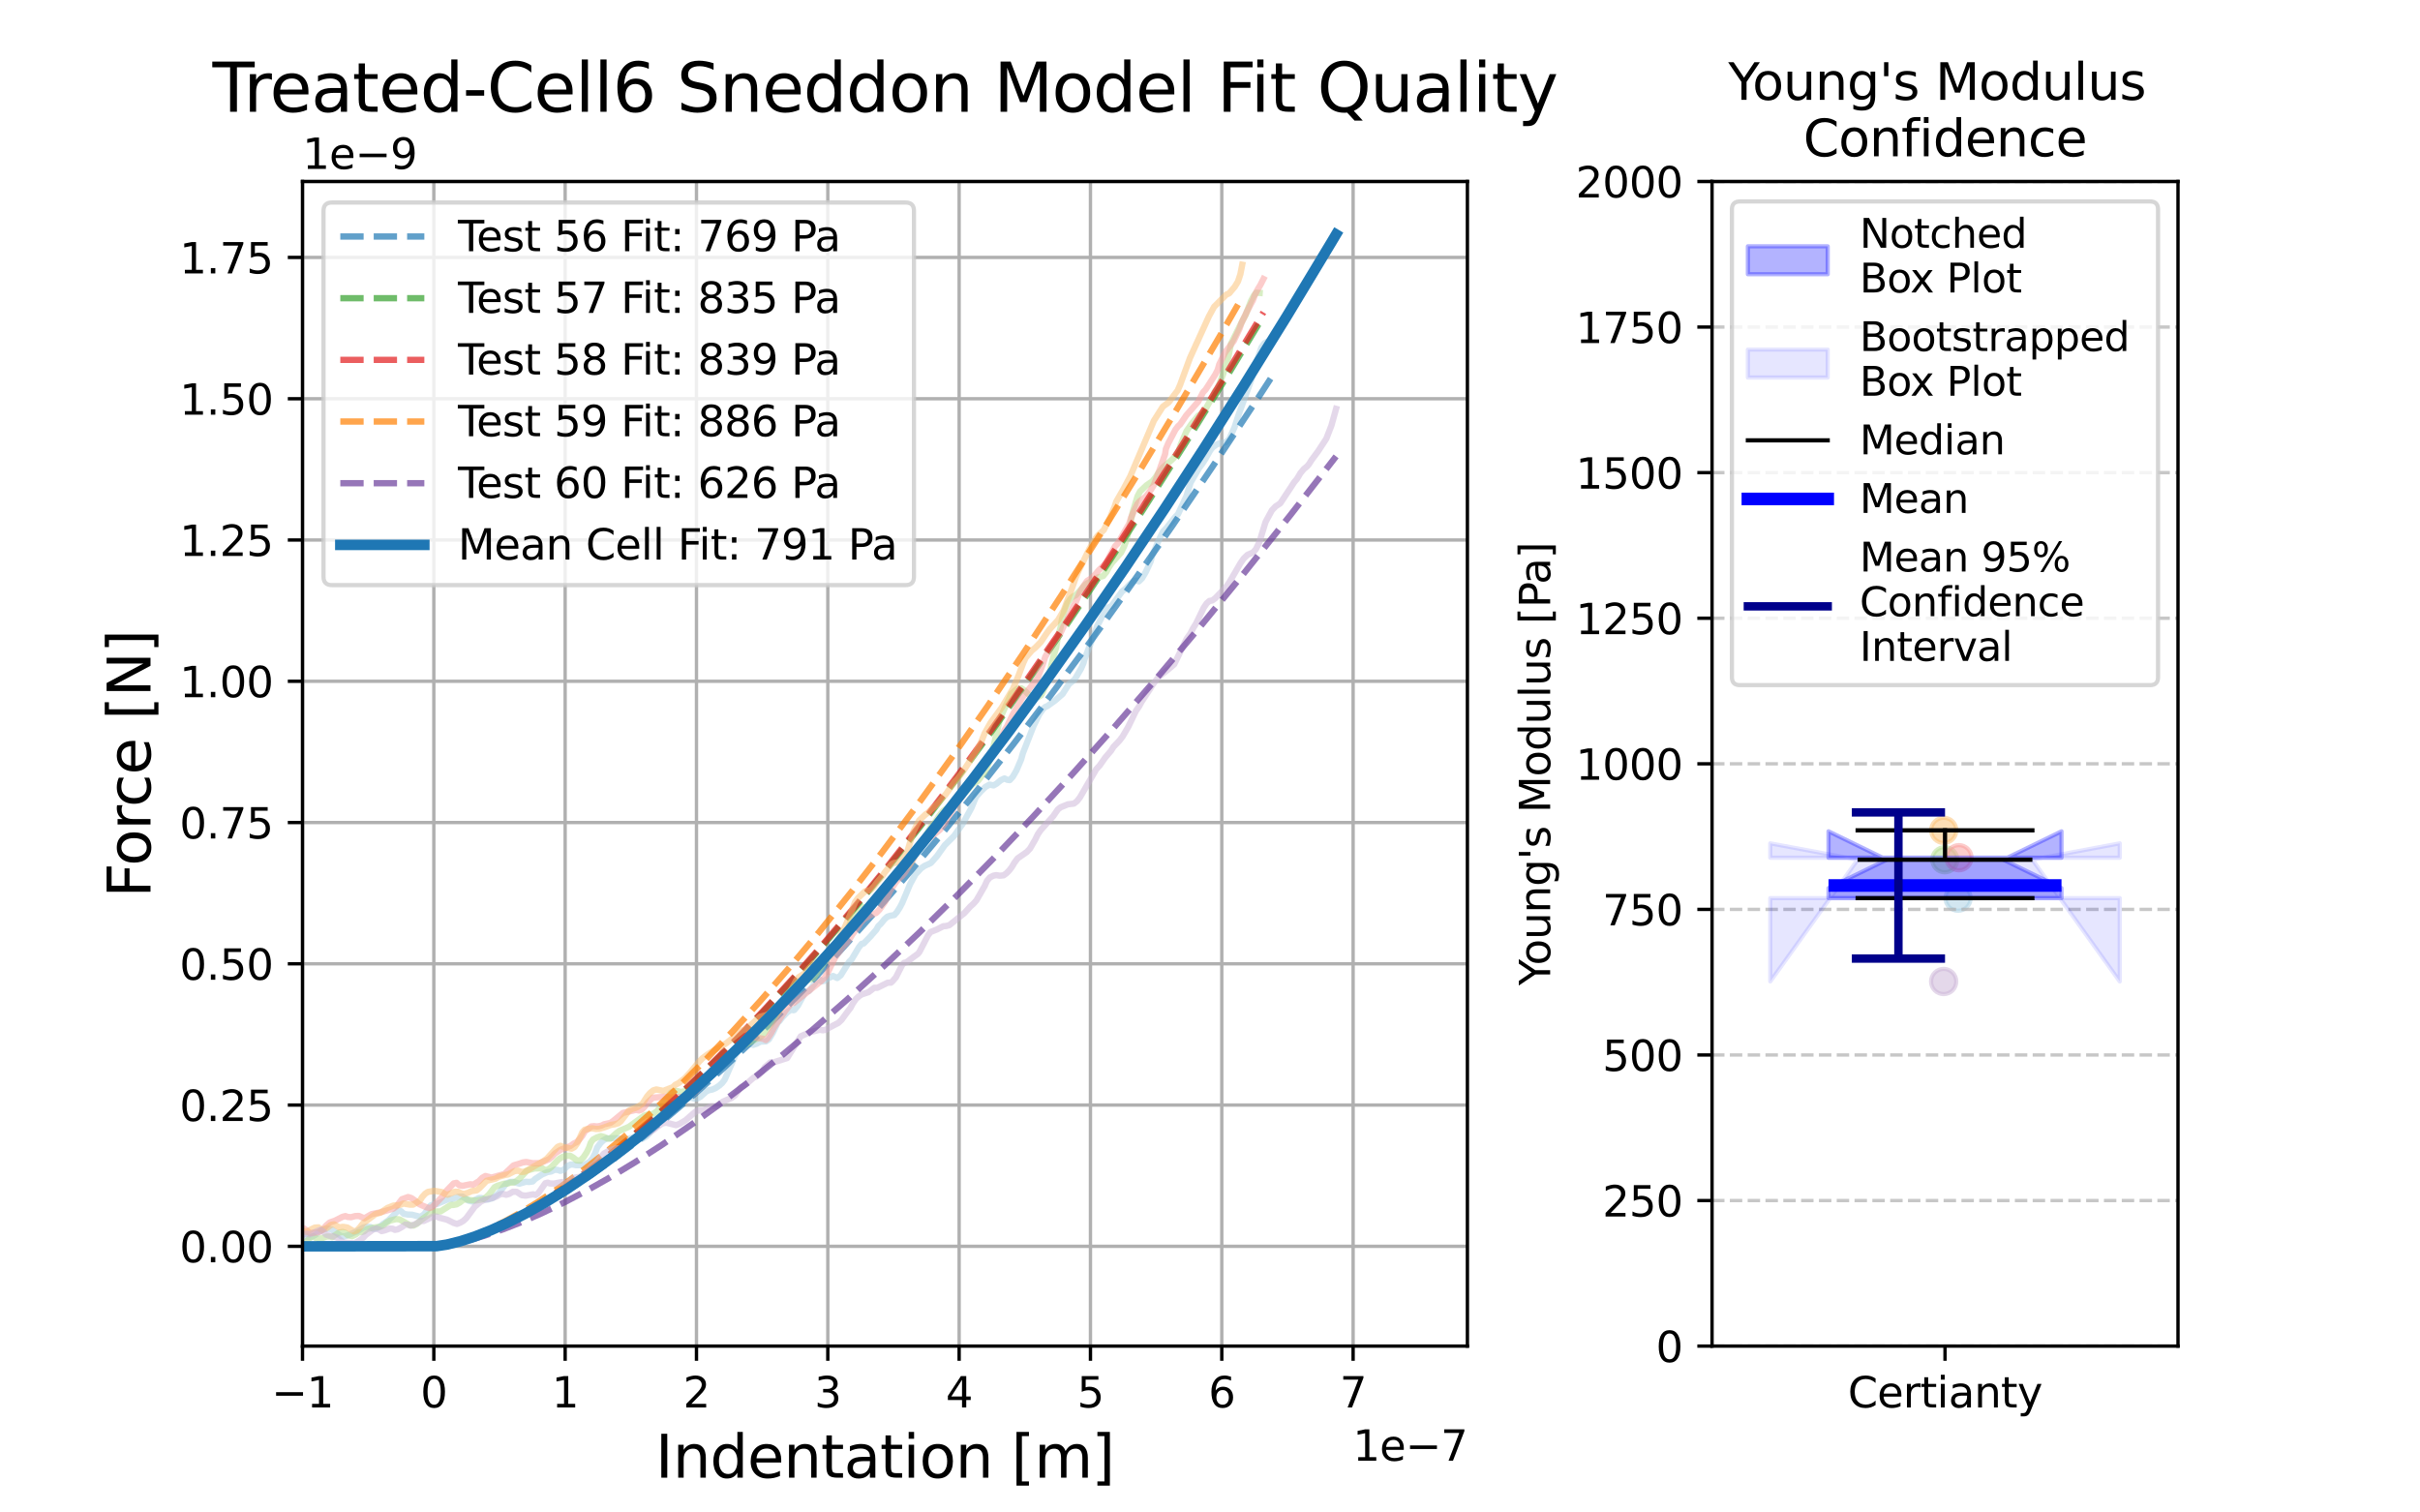 <?xml version="1.0" encoding="utf-8" standalone="no"?>
<!DOCTYPE svg PUBLIC "-//W3C//DTD SVG 1.1//EN"
  "http://www.w3.org/Graphics/SVG/1.1/DTD/svg11.dtd">
<svg xmlns:xlink="http://www.w3.org/1999/xlink" width="576pt" height="360pt" viewBox="0 0 576 360" xmlns="http://www.w3.org/2000/svg" version="1.1">
 <defs>
  <style type="text/css">*{stroke-linejoin: round; stroke-linecap: butt}</style>
 </defs>
 <g id="figure_1">
  <g id="patch_1">
   <path d="M 0 360 
L 576 360 
L 576 0 
L 0 0 
z
" style="fill: #ffffff"/>
  </g>
  <g id="axes_1">
   <g id="patch_2">
    <path d="M 72 320.4 
L 349.267 320.4 
L 349.267 43.2 
L 72 43.2 
z
" style="fill: #ffffff"/>
   </g>
   <g id="matplotlib.axis_1">
    <g id="xtick_1">
     <g id="line2d_1">
      <path d="M 72 320.4 
L 72 43.2 
" clip-path="url(#p75debdb67c)" style="fill: none; stroke: #b0b0b0; stroke-width: 0.8; stroke-linecap: square"/>
     </g>
     <g id="line2d_2">
      <defs>
       <path id="m5fa9648a2c" d="M 0 0 
L 0 3.5 
" style="stroke: #000000; stroke-width: 0.8"/>
      </defs>
      <g>
       <use xlink:href="#m5fa9648a2c" x="72" y="320.4" style="stroke: #000000; stroke-width: 0.8"/>
      </g>
     </g>
     <g id="text_1">
      <!-- −1 -->
      <g transform="translate(64.629 334.998) scale(0.1 -0.1)">
       <defs>
        <path id="DejaVuSans-2212" d="M 678 2272 
L 4684 2272 
L 4684 1741 
L 678 1741 
L 678 2272 
z
" transform="scale(0.016)"/>
        <path id="DejaVuSans-31" d="M 794 531 
L 1825 531 
L 1825 4091 
L 703 3866 
L 703 4441 
L 1819 4666 
L 2450 4666 
L 2450 531 
L 3481 531 
L 3481 0 
L 794 0 
L 794 531 
z
" transform="scale(0.016)"/>
       </defs>
       <use xlink:href="#DejaVuSans-2212"/>
       <use xlink:href="#DejaVuSans-31" transform="translate(83.789 0)"/>
      </g>
     </g>
    </g>
    <g id="xtick_2">
     <g id="line2d_3">
      <path d="M 103.258 320.4 
L 103.258 43.2 
" clip-path="url(#p75debdb67c)" style="fill: none; stroke: #b0b0b0; stroke-width: 0.8; stroke-linecap: square"/>
     </g>
     <g id="line2d_4">
      <g>
       <use xlink:href="#m5fa9648a2c" x="103.258" y="320.4" style="stroke: #000000; stroke-width: 0.8"/>
      </g>
     </g>
     <g id="text_2">
      <!-- 0 -->
      <g transform="translate(100.077 334.998) scale(0.1 -0.1)">
       <defs>
        <path id="DejaVuSans-30" d="M 2034 4250 
Q 1547 4250 1301 3770 
Q 1056 3291 1056 2328 
Q 1056 1369 1301 889 
Q 1547 409 2034 409 
Q 2525 409 2770 889 
Q 3016 1369 3016 2328 
Q 3016 3291 2770 3770 
Q 2525 4250 2034 4250 
z
M 2034 4750 
Q 2819 4750 3233 4129 
Q 3647 3509 3647 2328 
Q 3647 1150 3233 529 
Q 2819 -91 2034 -91 
Q 1250 -91 836 529 
Q 422 1150 422 2328 
Q 422 3509 836 4129 
Q 1250 4750 2034 4750 
z
" transform="scale(0.016)"/>
       </defs>
       <use xlink:href="#DejaVuSans-30"/>
      </g>
     </g>
    </g>
    <g id="xtick_3">
     <g id="line2d_5">
      <path d="M 134.516 320.4 
L 134.516 43.2 
" clip-path="url(#p75debdb67c)" style="fill: none; stroke: #b0b0b0; stroke-width: 0.8; stroke-linecap: square"/>
     </g>
     <g id="line2d_6">
      <g>
       <use xlink:href="#m5fa9648a2c" x="134.516" y="320.4" style="stroke: #000000; stroke-width: 0.8"/>
      </g>
     </g>
     <g id="text_3">
      <!-- 1 -->
      <g transform="translate(131.335 334.998) scale(0.1 -0.1)">
       <use xlink:href="#DejaVuSans-31"/>
      </g>
     </g>
    </g>
    <g id="xtick_4">
     <g id="line2d_7">
      <path d="M 165.774 320.4 
L 165.774 43.2 
" clip-path="url(#p75debdb67c)" style="fill: none; stroke: #b0b0b0; stroke-width: 0.8; stroke-linecap: square"/>
     </g>
     <g id="line2d_8">
      <g>
       <use xlink:href="#m5fa9648a2c" x="165.774" y="320.4" style="stroke: #000000; stroke-width: 0.8"/>
      </g>
     </g>
     <g id="text_4">
      <!-- 2 -->
      <g transform="translate(162.592 334.998) scale(0.1 -0.1)">
       <defs>
        <path id="DejaVuSans-32" d="M 1228 531 
L 3431 531 
L 3431 0 
L 469 0 
L 469 531 
Q 828 903 1448 1529 
Q 2069 2156 2228 2338 
Q 2531 2678 2651 2914 
Q 2772 3150 2772 3378 
Q 2772 3750 2511 3984 
Q 2250 4219 1831 4219 
Q 1534 4219 1204 4116 
Q 875 4013 500 3803 
L 500 4441 
Q 881 4594 1212 4672 
Q 1544 4750 1819 4750 
Q 2544 4750 2975 4387 
Q 3406 4025 3406 3419 
Q 3406 3131 3298 2873 
Q 3191 2616 2906 2266 
Q 2828 2175 2409 1742 
Q 1991 1309 1228 531 
z
" transform="scale(0.016)"/>
       </defs>
       <use xlink:href="#DejaVuSans-32"/>
      </g>
     </g>
    </g>
    <g id="xtick_5">
     <g id="line2d_9">
      <path d="M 197.032 320.4 
L 197.032 43.2 
" clip-path="url(#p75debdb67c)" style="fill: none; stroke: #b0b0b0; stroke-width: 0.8; stroke-linecap: square"/>
     </g>
     <g id="line2d_10">
      <g>
       <use xlink:href="#m5fa9648a2c" x="197.032" y="320.4" style="stroke: #000000; stroke-width: 0.8"/>
      </g>
     </g>
     <g id="text_5">
      <!-- 3 -->
      <g transform="translate(193.85 334.998) scale(0.1 -0.1)">
       <defs>
        <path id="DejaVuSans-33" d="M 2597 2516 
Q 3050 2419 3304 2112 
Q 3559 1806 3559 1356 
Q 3559 666 3084 287 
Q 2609 -91 1734 -91 
Q 1441 -91 1130 -33 
Q 819 25 488 141 
L 488 750 
Q 750 597 1062 519 
Q 1375 441 1716 441 
Q 2309 441 2620 675 
Q 2931 909 2931 1356 
Q 2931 1769 2642 2001 
Q 2353 2234 1838 2234 
L 1294 2234 
L 1294 2753 
L 1863 2753 
Q 2328 2753 2575 2939 
Q 2822 3125 2822 3475 
Q 2822 3834 2567 4026 
Q 2313 4219 1838 4219 
Q 1578 4219 1281 4162 
Q 984 4106 628 3988 
L 628 4550 
Q 988 4650 1302 4700 
Q 1616 4750 1894 4750 
Q 2613 4750 3031 4423 
Q 3450 4097 3450 3541 
Q 3450 3153 3228 2886 
Q 3006 2619 2597 2516 
z
" transform="scale(0.016)"/>
       </defs>
       <use xlink:href="#DejaVuSans-33"/>
      </g>
     </g>
    </g>
    <g id="xtick_6">
     <g id="line2d_11">
      <path d="M 228.29 320.4 
L 228.29 43.2 
" clip-path="url(#p75debdb67c)" style="fill: none; stroke: #b0b0b0; stroke-width: 0.8; stroke-linecap: square"/>
     </g>
     <g id="line2d_12">
      <g>
       <use xlink:href="#m5fa9648a2c" x="228.29" y="320.4" style="stroke: #000000; stroke-width: 0.8"/>
      </g>
     </g>
     <g id="text_6">
      <!-- 4 -->
      <g transform="translate(225.108 334.998) scale(0.1 -0.1)">
       <defs>
        <path id="DejaVuSans-34" d="M 2419 4116 
L 825 1625 
L 2419 1625 
L 2419 4116 
z
M 2253 4666 
L 3047 4666 
L 3047 1625 
L 3713 1625 
L 3713 1100 
L 3047 1100 
L 3047 0 
L 2419 0 
L 2419 1100 
L 313 1100 
L 313 1709 
L 2253 4666 
z
" transform="scale(0.016)"/>
       </defs>
       <use xlink:href="#DejaVuSans-34"/>
      </g>
     </g>
    </g>
    <g id="xtick_7">
     <g id="line2d_13">
      <path d="M 259.547 320.4 
L 259.547 43.2 
" clip-path="url(#p75debdb67c)" style="fill: none; stroke: #b0b0b0; stroke-width: 0.8; stroke-linecap: square"/>
     </g>
     <g id="line2d_14">
      <g>
       <use xlink:href="#m5fa9648a2c" x="259.547" y="320.4" style="stroke: #000000; stroke-width: 0.8"/>
      </g>
     </g>
     <g id="text_7">
      <!-- 5 -->
      <g transform="translate(256.366 334.998) scale(0.1 -0.1)">
       <defs>
        <path id="DejaVuSans-35" d="M 691 4666 
L 3169 4666 
L 3169 4134 
L 1269 4134 
L 1269 2991 
Q 1406 3038 1543 3061 
Q 1681 3084 1819 3084 
Q 2600 3084 3056 2656 
Q 3513 2228 3513 1497 
Q 3513 744 3044 326 
Q 2575 -91 1722 -91 
Q 1428 -91 1123 -41 
Q 819 9 494 109 
L 494 744 
Q 775 591 1075 516 
Q 1375 441 1709 441 
Q 2250 441 2565 725 
Q 2881 1009 2881 1497 
Q 2881 1984 2565 2268 
Q 2250 2553 1709 2553 
Q 1456 2553 1204 2497 
Q 953 2441 691 2322 
L 691 4666 
z
" transform="scale(0.016)"/>
       </defs>
       <use xlink:href="#DejaVuSans-35"/>
      </g>
     </g>
    </g>
    <g id="xtick_8">
     <g id="line2d_15">
      <path d="M 290.805 320.4 
L 290.805 43.2 
" clip-path="url(#p75debdb67c)" style="fill: none; stroke: #b0b0b0; stroke-width: 0.8; stroke-linecap: square"/>
     </g>
     <g id="line2d_16">
      <g>
       <use xlink:href="#m5fa9648a2c" x="290.805" y="320.4" style="stroke: #000000; stroke-width: 0.8"/>
      </g>
     </g>
     <g id="text_8">
      <!-- 6 -->
      <g transform="translate(287.624 334.998) scale(0.1 -0.1)">
       <defs>
        <path id="DejaVuSans-36" d="M 2113 2584 
Q 1688 2584 1439 2293 
Q 1191 2003 1191 1497 
Q 1191 994 1439 701 
Q 1688 409 2113 409 
Q 2538 409 2786 701 
Q 3034 994 3034 1497 
Q 3034 2003 2786 2293 
Q 2538 2584 2113 2584 
z
M 3366 4563 
L 3366 3988 
Q 3128 4100 2886 4159 
Q 2644 4219 2406 4219 
Q 1781 4219 1451 3797 
Q 1122 3375 1075 2522 
Q 1259 2794 1537 2939 
Q 1816 3084 2150 3084 
Q 2853 3084 3261 2657 
Q 3669 2231 3669 1497 
Q 3669 778 3244 343 
Q 2819 -91 2113 -91 
Q 1303 -91 875 529 
Q 447 1150 447 2328 
Q 447 3434 972 4092 
Q 1497 4750 2381 4750 
Q 2619 4750 2861 4703 
Q 3103 4656 3366 4563 
z
" transform="scale(0.016)"/>
       </defs>
       <use xlink:href="#DejaVuSans-36"/>
      </g>
     </g>
    </g>
    <g id="xtick_9">
     <g id="line2d_17">
      <path d="M 322.063 320.4 
L 322.063 43.2 
" clip-path="url(#p75debdb67c)" style="fill: none; stroke: #b0b0b0; stroke-width: 0.8; stroke-linecap: square"/>
     </g>
     <g id="line2d_18">
      <g>
       <use xlink:href="#m5fa9648a2c" x="322.063" y="320.4" style="stroke: #000000; stroke-width: 0.8"/>
      </g>
     </g>
     <g id="text_9">
      <!-- 7 -->
      <g transform="translate(318.882 334.998) scale(0.1 -0.1)">
       <defs>
        <path id="DejaVuSans-37" d="M 525 4666 
L 3525 4666 
L 3525 4397 
L 1831 0 
L 1172 0 
L 2766 4134 
L 525 4134 
L 525 4666 
z
" transform="scale(0.016)"/>
       </defs>
       <use xlink:href="#DejaVuSans-37"/>
      </g>
     </g>
    </g>
    <g id="text_10">
     <!-- Indentation [m] -->
     <g transform="translate(155.997 351.716) scale(0.14 -0.14)">
      <defs>
       <path id="DejaVuSans-49" d="M 628 4666 
L 1259 4666 
L 1259 0 
L 628 0 
L 628 4666 
z
" transform="scale(0.016)"/>
       <path id="DejaVuSans-6e" d="M 3513 2113 
L 3513 0 
L 2938 0 
L 2938 2094 
Q 2938 2591 2744 2837 
Q 2550 3084 2163 3084 
Q 1697 3084 1428 2787 
Q 1159 2491 1159 1978 
L 1159 0 
L 581 0 
L 581 3500 
L 1159 3500 
L 1159 2956 
Q 1366 3272 1645 3428 
Q 1925 3584 2291 3584 
Q 2894 3584 3203 3211 
Q 3513 2838 3513 2113 
z
" transform="scale(0.016)"/>
       <path id="DejaVuSans-64" d="M 2906 2969 
L 2906 4863 
L 3481 4863 
L 3481 0 
L 2906 0 
L 2906 525 
Q 2725 213 2448 61 
Q 2172 -91 1784 -91 
Q 1150 -91 751 415 
Q 353 922 353 1747 
Q 353 2572 751 3078 
Q 1150 3584 1784 3584 
Q 2172 3584 2448 3432 
Q 2725 3281 2906 2969 
z
M 947 1747 
Q 947 1113 1208 752 
Q 1469 391 1925 391 
Q 2381 391 2643 752 
Q 2906 1113 2906 1747 
Q 2906 2381 2643 2742 
Q 2381 3103 1925 3103 
Q 1469 3103 1208 2742 
Q 947 2381 947 1747 
z
" transform="scale(0.016)"/>
       <path id="DejaVuSans-65" d="M 3597 1894 
L 3597 1613 
L 953 1613 
Q 991 1019 1311 708 
Q 1631 397 2203 397 
Q 2534 397 2845 478 
Q 3156 559 3463 722 
L 3463 178 
Q 3153 47 2828 -22 
Q 2503 -91 2169 -91 
Q 1331 -91 842 396 
Q 353 884 353 1716 
Q 353 2575 817 3079 
Q 1281 3584 2069 3584 
Q 2775 3584 3186 3129 
Q 3597 2675 3597 1894 
z
M 3022 2063 
Q 3016 2534 2758 2815 
Q 2500 3097 2075 3097 
Q 1594 3097 1305 2825 
Q 1016 2553 972 2059 
L 3022 2063 
z
" transform="scale(0.016)"/>
       <path id="DejaVuSans-74" d="M 1172 4494 
L 1172 3500 
L 2356 3500 
L 2356 3053 
L 1172 3053 
L 1172 1153 
Q 1172 725 1289 603 
Q 1406 481 1766 481 
L 2356 481 
L 2356 0 
L 1766 0 
Q 1100 0 847 248 
Q 594 497 594 1153 
L 594 3053 
L 172 3053 
L 172 3500 
L 594 3500 
L 594 4494 
L 1172 4494 
z
" transform="scale(0.016)"/>
       <path id="DejaVuSans-61" d="M 2194 1759 
Q 1497 1759 1228 1600 
Q 959 1441 959 1056 
Q 959 750 1161 570 
Q 1363 391 1709 391 
Q 2188 391 2477 730 
Q 2766 1069 2766 1631 
L 2766 1759 
L 2194 1759 
z
M 3341 1997 
L 3341 0 
L 2766 0 
L 2766 531 
Q 2569 213 2275 61 
Q 1981 -91 1556 -91 
Q 1019 -91 701 211 
Q 384 513 384 1019 
Q 384 1609 779 1909 
Q 1175 2209 1959 2209 
L 2766 2209 
L 2766 2266 
Q 2766 2663 2505 2880 
Q 2244 3097 1772 3097 
Q 1472 3097 1187 3025 
Q 903 2953 641 2809 
L 641 3341 
Q 956 3463 1253 3523 
Q 1550 3584 1831 3584 
Q 2591 3584 2966 3190 
Q 3341 2797 3341 1997 
z
" transform="scale(0.016)"/>
       <path id="DejaVuSans-69" d="M 603 3500 
L 1178 3500 
L 1178 0 
L 603 0 
L 603 3500 
z
M 603 4863 
L 1178 4863 
L 1178 4134 
L 603 4134 
L 603 4863 
z
" transform="scale(0.016)"/>
       <path id="DejaVuSans-6f" d="M 1959 3097 
Q 1497 3097 1228 2736 
Q 959 2375 959 1747 
Q 959 1119 1226 758 
Q 1494 397 1959 397 
Q 2419 397 2687 759 
Q 2956 1122 2956 1747 
Q 2956 2369 2687 2733 
Q 2419 3097 1959 3097 
z
M 1959 3584 
Q 2709 3584 3137 3096 
Q 3566 2609 3566 1747 
Q 3566 888 3137 398 
Q 2709 -91 1959 -91 
Q 1206 -91 779 398 
Q 353 888 353 1747 
Q 353 2609 779 3096 
Q 1206 3584 1959 3584 
z
" transform="scale(0.016)"/>
       <path id="DejaVuSans-20" transform="scale(0.016)"/>
       <path id="DejaVuSans-5b" d="M 550 4863 
L 1875 4863 
L 1875 4416 
L 1125 4416 
L 1125 -397 
L 1875 -397 
L 1875 -844 
L 550 -844 
L 550 4863 
z
" transform="scale(0.016)"/>
       <path id="DejaVuSans-6d" d="M 3328 2828 
Q 3544 3216 3844 3400 
Q 4144 3584 4550 3584 
Q 5097 3584 5394 3201 
Q 5691 2819 5691 2113 
L 5691 0 
L 5113 0 
L 5113 2094 
Q 5113 2597 4934 2840 
Q 4756 3084 4391 3084 
Q 3944 3084 3684 2787 
Q 3425 2491 3425 1978 
L 3425 0 
L 2847 0 
L 2847 2094 
Q 2847 2600 2669 2842 
Q 2491 3084 2119 3084 
Q 1678 3084 1418 2786 
Q 1159 2488 1159 1978 
L 1159 0 
L 581 0 
L 581 3500 
L 1159 3500 
L 1159 2956 
Q 1356 3278 1631 3431 
Q 1906 3584 2284 3584 
Q 2666 3584 2933 3390 
Q 3200 3197 3328 2828 
z
" transform="scale(0.016)"/>
       <path id="DejaVuSans-5d" d="M 1947 4863 
L 1947 -844 
L 622 -844 
L 622 -397 
L 1369 -397 
L 1369 4416 
L 622 4416 
L 622 4863 
L 1947 4863 
z
" transform="scale(0.016)"/>
      </defs>
      <use xlink:href="#DejaVuSans-49"/>
      <use xlink:href="#DejaVuSans-6e" transform="translate(29.492 0)"/>
      <use xlink:href="#DejaVuSans-64" transform="translate(92.871 0)"/>
      <use xlink:href="#DejaVuSans-65" transform="translate(156.348 0)"/>
      <use xlink:href="#DejaVuSans-6e" transform="translate(217.871 0)"/>
      <use xlink:href="#DejaVuSans-74" transform="translate(281.25 0)"/>
      <use xlink:href="#DejaVuSans-61" transform="translate(320.459 0)"/>
      <use xlink:href="#DejaVuSans-74" transform="translate(381.738 0)"/>
      <use xlink:href="#DejaVuSans-69" transform="translate(420.947 0)"/>
      <use xlink:href="#DejaVuSans-6f" transform="translate(448.73 0)"/>
      <use xlink:href="#DejaVuSans-6e" transform="translate(509.912 0)"/>
      <use xlink:href="#DejaVuSans-20" transform="translate(573.291 0)"/>
      <use xlink:href="#DejaVuSans-5b" transform="translate(605.078 0)"/>
      <use xlink:href="#DejaVuSans-6d" transform="translate(644.092 0)"/>
      <use xlink:href="#DejaVuSans-5d" transform="translate(741.504 0)"/>
     </g>
    </g>
    <g id="text_11">
     <!-- 1e−7 -->
     <g transform="translate(322.009 347.677) scale(0.1 -0.1)">
      <use xlink:href="#DejaVuSans-31"/>
      <use xlink:href="#DejaVuSans-65" transform="translate(63.623 0)"/>
      <use xlink:href="#DejaVuSans-2212" transform="translate(125.146 0)"/>
      <use xlink:href="#DejaVuSans-37" transform="translate(208.936 0)"/>
     </g>
    </g>
   </g>
   <g id="matplotlib.axis_2">
    <g id="ytick_1">
     <g id="line2d_19">
      <path d="M 72 296.651 
L 349.267 296.651 
" clip-path="url(#p75debdb67c)" style="fill: none; stroke: #b0b0b0; stroke-width: 0.8; stroke-linecap: square"/>
     </g>
     <g id="line2d_20">
      <defs>
       <path id="m68c076c648" d="M 0 0 
L -3.5 0 
" style="stroke: #000000; stroke-width: 0.8"/>
      </defs>
      <g>
       <use xlink:href="#m68c076c648" x="72" y="296.651" style="stroke: #000000; stroke-width: 0.8"/>
      </g>
     </g>
     <g id="text_12">
      <!-- 0.00 -->
      <g transform="translate(42.734 300.45) scale(0.1 -0.1)">
       <defs>
        <path id="DejaVuSans-2e" d="M 684 794 
L 1344 794 
L 1344 0 
L 684 0 
L 684 794 
z
" transform="scale(0.016)"/>
       </defs>
       <use xlink:href="#DejaVuSans-30"/>
       <use xlink:href="#DejaVuSans-2e" transform="translate(63.623 0)"/>
       <use xlink:href="#DejaVuSans-30" transform="translate(95.41 0)"/>
       <use xlink:href="#DejaVuSans-30" transform="translate(159.033 0)"/>
      </g>
     </g>
    </g>
    <g id="ytick_2">
     <g id="line2d_21">
      <path d="M 72 263.026 
L 349.267 263.026 
" clip-path="url(#p75debdb67c)" style="fill: none; stroke: #b0b0b0; stroke-width: 0.8; stroke-linecap: square"/>
     </g>
     <g id="line2d_22">
      <g>
       <use xlink:href="#m68c076c648" x="72" y="263.026" style="stroke: #000000; stroke-width: 0.8"/>
      </g>
     </g>
     <g id="text_13">
      <!-- 0.25 -->
      <g transform="translate(42.734 266.825) scale(0.1 -0.1)">
       <use xlink:href="#DejaVuSans-30"/>
       <use xlink:href="#DejaVuSans-2e" transform="translate(63.623 0)"/>
       <use xlink:href="#DejaVuSans-32" transform="translate(95.41 0)"/>
       <use xlink:href="#DejaVuSans-35" transform="translate(159.033 0)"/>
      </g>
     </g>
    </g>
    <g id="ytick_3">
     <g id="line2d_23">
      <path d="M 72 229.401 
L 349.267 229.401 
" clip-path="url(#p75debdb67c)" style="fill: none; stroke: #b0b0b0; stroke-width: 0.8; stroke-linecap: square"/>
     </g>
     <g id="line2d_24">
      <g>
       <use xlink:href="#m68c076c648" x="72" y="229.401" style="stroke: #000000; stroke-width: 0.8"/>
      </g>
     </g>
     <g id="text_14">
      <!-- 0.50 -->
      <g transform="translate(42.734 233.201) scale(0.1 -0.1)">
       <use xlink:href="#DejaVuSans-30"/>
       <use xlink:href="#DejaVuSans-2e" transform="translate(63.623 0)"/>
       <use xlink:href="#DejaVuSans-35" transform="translate(95.41 0)"/>
       <use xlink:href="#DejaVuSans-30" transform="translate(159.033 0)"/>
      </g>
     </g>
    </g>
    <g id="ytick_4">
     <g id="line2d_25">
      <path d="M 72 195.777 
L 349.267 195.777 
" clip-path="url(#p75debdb67c)" style="fill: none; stroke: #b0b0b0; stroke-width: 0.8; stroke-linecap: square"/>
     </g>
     <g id="line2d_26">
      <g>
       <use xlink:href="#m68c076c648" x="72" y="195.777" style="stroke: #000000; stroke-width: 0.8"/>
      </g>
     </g>
     <g id="text_15">
      <!-- 0.75 -->
      <g transform="translate(42.734 199.576) scale(0.1 -0.1)">
       <use xlink:href="#DejaVuSans-30"/>
       <use xlink:href="#DejaVuSans-2e" transform="translate(63.623 0)"/>
       <use xlink:href="#DejaVuSans-37" transform="translate(95.41 0)"/>
       <use xlink:href="#DejaVuSans-35" transform="translate(159.033 0)"/>
      </g>
     </g>
    </g>
    <g id="ytick_5">
     <g id="line2d_27">
      <path d="M 72 162.152 
L 349.267 162.152 
" clip-path="url(#p75debdb67c)" style="fill: none; stroke: #b0b0b0; stroke-width: 0.8; stroke-linecap: square"/>
     </g>
     <g id="line2d_28">
      <g>
       <use xlink:href="#m68c076c648" x="72" y="162.152" style="stroke: #000000; stroke-width: 0.8"/>
      </g>
     </g>
     <g id="text_16">
      <!-- 1.00 -->
      <g transform="translate(42.734 165.951) scale(0.1 -0.1)">
       <use xlink:href="#DejaVuSans-31"/>
       <use xlink:href="#DejaVuSans-2e" transform="translate(63.623 0)"/>
       <use xlink:href="#DejaVuSans-30" transform="translate(95.41 0)"/>
       <use xlink:href="#DejaVuSans-30" transform="translate(159.033 0)"/>
      </g>
     </g>
    </g>
    <g id="ytick_6">
     <g id="line2d_29">
      <path d="M 72 128.527 
L 349.267 128.527 
" clip-path="url(#p75debdb67c)" style="fill: none; stroke: #b0b0b0; stroke-width: 0.8; stroke-linecap: square"/>
     </g>
     <g id="line2d_30">
      <g>
       <use xlink:href="#m68c076c648" x="72" y="128.527" style="stroke: #000000; stroke-width: 0.8"/>
      </g>
     </g>
     <g id="text_17">
      <!-- 1.25 -->
      <g transform="translate(42.734 132.327) scale(0.1 -0.1)">
       <use xlink:href="#DejaVuSans-31"/>
       <use xlink:href="#DejaVuSans-2e" transform="translate(63.623 0)"/>
       <use xlink:href="#DejaVuSans-32" transform="translate(95.41 0)"/>
       <use xlink:href="#DejaVuSans-35" transform="translate(159.033 0)"/>
      </g>
     </g>
    </g>
    <g id="ytick_7">
     <g id="line2d_31">
      <path d="M 72 94.903 
L 349.267 94.903 
" clip-path="url(#p75debdb67c)" style="fill: none; stroke: #b0b0b0; stroke-width: 0.8; stroke-linecap: square"/>
     </g>
     <g id="line2d_32">
      <g>
       <use xlink:href="#m68c076c648" x="72" y="94.903" style="stroke: #000000; stroke-width: 0.8"/>
      </g>
     </g>
     <g id="text_18">
      <!-- 1.50 -->
      <g transform="translate(42.734 98.702) scale(0.1 -0.1)">
       <use xlink:href="#DejaVuSans-31"/>
       <use xlink:href="#DejaVuSans-2e" transform="translate(63.623 0)"/>
       <use xlink:href="#DejaVuSans-35" transform="translate(95.41 0)"/>
       <use xlink:href="#DejaVuSans-30" transform="translate(159.033 0)"/>
      </g>
     </g>
    </g>
    <g id="ytick_8">
     <g id="line2d_33">
      <path d="M 72 61.278 
L 349.267 61.278 
" clip-path="url(#p75debdb67c)" style="fill: none; stroke: #b0b0b0; stroke-width: 0.8; stroke-linecap: square"/>
     </g>
     <g id="line2d_34">
      <g>
       <use xlink:href="#m68c076c648" x="72" y="61.278" style="stroke: #000000; stroke-width: 0.8"/>
      </g>
     </g>
     <g id="text_19">
      <!-- 1.75 -->
      <g transform="translate(42.734 65.077) scale(0.1 -0.1)">
       <use xlink:href="#DejaVuSans-31"/>
       <use xlink:href="#DejaVuSans-2e" transform="translate(63.623 0)"/>
       <use xlink:href="#DejaVuSans-37" transform="translate(95.41 0)"/>
       <use xlink:href="#DejaVuSans-35" transform="translate(159.033 0)"/>
      </g>
     </g>
    </g>
    <g id="text_20">
     <!-- Force [N] -->
     <g transform="translate(35.823 213.655) rotate(-90) scale(0.14 -0.14)">
      <defs>
       <path id="DejaVuSans-46" d="M 628 4666 
L 3309 4666 
L 3309 4134 
L 1259 4134 
L 1259 2759 
L 3109 2759 
L 3109 2228 
L 1259 2228 
L 1259 0 
L 628 0 
L 628 4666 
z
" transform="scale(0.016)"/>
       <path id="DejaVuSans-72" d="M 2631 2963 
Q 2534 3019 2420 3045 
Q 2306 3072 2169 3072 
Q 1681 3072 1420 2755 
Q 1159 2438 1159 1844 
L 1159 0 
L 581 0 
L 581 3500 
L 1159 3500 
L 1159 2956 
Q 1341 3275 1631 3429 
Q 1922 3584 2338 3584 
Q 2397 3584 2469 3576 
Q 2541 3569 2628 3553 
L 2631 2963 
z
" transform="scale(0.016)"/>
       <path id="DejaVuSans-63" d="M 3122 3366 
L 3122 2828 
Q 2878 2963 2633 3030 
Q 2388 3097 2138 3097 
Q 1578 3097 1268 2742 
Q 959 2388 959 1747 
Q 959 1106 1268 751 
Q 1578 397 2138 397 
Q 2388 397 2633 464 
Q 2878 531 3122 666 
L 3122 134 
Q 2881 22 2623 -34 
Q 2366 -91 2075 -91 
Q 1284 -91 818 406 
Q 353 903 353 1747 
Q 353 2603 823 3093 
Q 1294 3584 2113 3584 
Q 2378 3584 2631 3529 
Q 2884 3475 3122 3366 
z
" transform="scale(0.016)"/>
       <path id="DejaVuSans-4e" d="M 628 4666 
L 1478 4666 
L 3547 763 
L 3547 4666 
L 4159 4666 
L 4159 0 
L 3309 0 
L 1241 3903 
L 1241 0 
L 628 0 
L 628 4666 
z
" transform="scale(0.016)"/>
      </defs>
      <use xlink:href="#DejaVuSans-46"/>
      <use xlink:href="#DejaVuSans-6f" transform="translate(53.895 0)"/>
      <use xlink:href="#DejaVuSans-72" transform="translate(115.076 0)"/>
      <use xlink:href="#DejaVuSans-63" transform="translate(153.939 0)"/>
      <use xlink:href="#DejaVuSans-65" transform="translate(208.92 0)"/>
      <use xlink:href="#DejaVuSans-20" transform="translate(270.443 0)"/>
      <use xlink:href="#DejaVuSans-5b" transform="translate(302.23 0)"/>
      <use xlink:href="#DejaVuSans-4e" transform="translate(341.244 0)"/>
      <use xlink:href="#DejaVuSans-5d" transform="translate(416.049 0)"/>
     </g>
    </g>
    <g id="text_21">
     <!-- 1e−9 -->
     <g transform="translate(72 40.2) scale(0.1 -0.1)">
      <defs>
       <path id="DejaVuSans-39" d="M 703 97 
L 703 672 
Q 941 559 1184 500 
Q 1428 441 1663 441 
Q 2288 441 2617 861 
Q 2947 1281 2994 2138 
Q 2813 1869 2534 1725 
Q 2256 1581 1919 1581 
Q 1219 1581 811 2004 
Q 403 2428 403 3163 
Q 403 3881 828 4315 
Q 1253 4750 1959 4750 
Q 2769 4750 3195 4129 
Q 3622 3509 3622 2328 
Q 3622 1225 3098 567 
Q 2575 -91 1691 -91 
Q 1453 -91 1209 -44 
Q 966 3 703 97 
z
M 1959 2075 
Q 2384 2075 2632 2365 
Q 2881 2656 2881 3163 
Q 2881 3666 2632 3958 
Q 2384 4250 1959 4250 
Q 1534 4250 1286 3958 
Q 1038 3666 1038 3163 
Q 1038 2656 1286 2365 
Q 1534 2075 1959 2075 
z
" transform="scale(0.016)"/>
      </defs>
      <use xlink:href="#DejaVuSans-31"/>
      <use xlink:href="#DejaVuSans-65" transform="translate(63.623 0)"/>
      <use xlink:href="#DejaVuSans-2212" transform="translate(125.146 0)"/>
      <use xlink:href="#DejaVuSans-39" transform="translate(208.936 0)"/>
     </g>
    </g>
   </g>
   <g id="line2d_35">
    <path d="M 71.716 293.979 
L 72.646 294.316 
L 73.576 294.426 
L 74.402 294.289 
L 75.177 293.85 
L 76.332 292.91 
L 77.08 292.619 
L 77.938 292.442 
L 78.896 292.598 
L 81.129 294.207 
L 82.048 294.276 
L 82.89 294.002 
L 84.424 293.298 
L 84.935 293.128 
L 86.487 292.191 
L 87.417 291.984 
L 88.187 292.059 
L 88.819 292.503 
L 89.584 292.396 
L 90.481 291.906 
L 91.223 291.303 
L 92.444 290.48 
L 94.776 288.126 
L 95.463 288.3 
L 96.123 288.918 
L 97.031 289.082 
L 98.066 289.126 
L 100.101 289.641 
L 100.965 289.002 
L 102.505 286.917 
L 103.132 286.699 
L 103.725 286.663 
L 106.988 285.311 
L 107.548 285.409 
L 109.116 284.852 
L 110.057 284.803 
L 110.904 285.3 
L 111.526 285.797 
L 112.379 285.973 
L 113.963 285.148 
L 114.645 285.141 
L 115.371 285.513 
L 116.102 285.519 
L 117.159 285.228 
L 118.589 284.117 
L 120.475 281.721 
L 121.355 281.34 
L 122.148 281.295 
L 123.627 281.739 
L 125.173 281.282 
L 125.965 281.331 
L 126.785 281.209 
L 127.345 280.63 
L 129.007 279.55 
L 130.25 279.001 
L 131.18 278.837 
L 132.065 278.415 
L 132.764 278.472 
L 133.352 278.678 
L 134.183 278.448 
L 134.97 277.603 
L 135.817 277.182 
L 136.449 277.201 
L 137.109 277.345 
L 138.969 277.346 
L 140.327 276.559 
L 141.02 275.744 
L 141.614 274.578 
L 142.152 273.11 
L 142.906 272.106 
L 143.621 271.416 
L 144.391 270.97 
L 146.735 270.901 
L 149.023 271.202 
L 150.662 270.738 
L 151.411 270.905 
L 152.032 271.165 
L 152.846 271.069 
L 153.798 270.532 
L 154.629 269.698 
L 155.579 268.401 
L 157.064 265.741 
L 157.95 264.963 
L 159.033 264.456 
L 159.979 263.665 
L 161.415 262.028 
L 162.014 261.788 
L 162.724 261.759 
L 163.604 261.378 
L 164.479 261.248 
L 165.26 261.486 
L 165.986 261.43 
L 166.684 261.071 
L 168.164 259.749 
L 168.769 259.483 
L 169.594 259.312 
L 170.348 258.973 
L 171.245 258.351 
L 171.921 257.731 
L 172.482 256.985 
L 175.038 251.153 
L 175.593 250.332 
L 176.27 249.549 
L 177.134 248.721 
L 177.893 248.345 
L 179.29 248.697 
L 180.115 248.407 
L 181.072 247.917 
L 182.304 247.874 
L 183.002 247.397 
L 183.91 245.897 
L 185.147 243.337 
L 185.498 243.082 
L 186.158 242.206 
L 187.292 241.011 
L 188.283 240.3 
L 188.833 240.456 
L 189.062 240.391 
L 189.948 239.303 
L 191.61 236.236 
L 191.983 236.015 
L 192.549 235.883 
L 194.404 233.411 
L 195.157 233.128 
L 195.536 233.58 
L 196.141 233.486 
L 197.236 232.796 
L 198.276 232.303 
L 199.276 232.786 
L 200.101 232.153 
L 202.142 228.867 
L 202.713 228.329 
L 204.441 225.447 
L 205.084 224.649 
L 205.579 224.556 
L 207.058 223.025 
L 208.615 221.247 
L 209.021 220.488 
L 209.72 219.795 
L 210.507 218.82 
L 211.205 218.189 
L 211.942 217.959 
L 212.85 217.809 
L 213.477 217.092 
L 214.186 215.98 
L 214.763 214.865 
L 216.622 210.443 
L 217.914 208.079 
L 219.239 206.658 
L 220.053 206.103 
L 221.544 205.424 
L 223.001 203.799 
L 224.86 201.188 
L 227.076 198.982 
L 229.139 196.073 
L 231.212 192.316 
L 232.283 189.703 
L 233.471 188.354 
L 234.555 187.302 
L 235.529 186.747 
L 236.485 186.945 
L 237.206 186.535 
L 238.224 185.685 
L 239.077 185.287 
L 239.715 185.591 
L 240.325 185.684 
L 241.078 184.864 
L 241.926 183.391 
L 243.058 180.744 
L 243.448 179.314 
L 245.999 172.802 
L 247.379 169.998 
L 248.249 168.748 
L 248.787 168.26 
L 249.237 168.099 
L 251.097 166.761 
L 252.912 165.186 
L 254.446 162.793 
L 255.755 161.784 
L 257.306 159.151 
L 257.878 157.836 
L 258.179 156.774 
L 260.874 149.86 
L 261.142 149.012 
L 262.804 145.791 
L 263.629 144.656 
L 264.535 144.267 
L 267.05 140.802 
L 267.967 140.064 
L 268.98 139.018 
L 269.915 138.249 
L 270.476 138.189 
L 271.075 138.381 
L 271.807 137.669 
L 272.698 136.165 
L 273.841 133.729 
L 274.259 132.21 
L 275.771 128.639 
L 276.81 126.541 
L 277.607 125.727 
L 279.686 123.101 
L 280.374 122.412 
L 282.392 118.076 
L 283.381 114.869 
L 285.382 111.429 
L 286.169 110.393 
L 286.901 109.242 
L 288.071 107.177 
L 288.615 106.477 
L 289.507 105.846 
L 290.349 105.473 
L 291.141 105.412 
L 291.784 105.218 
L 292.538 104.579 
L 293.835 101.71 
L 294.918 98.396 
L 298.019 89.87 
L 299.107 85.953 
L 300.245 82.702 
L 300.949 81.698 
L 301.691 81.288 
L 302.517 81.607 
L 302.517 81.607 
" clip-path="url(#p75debdb67c)" style="fill: none; stroke: #a6cee3; stroke-opacity: 0.5; stroke-width: 1.5; stroke-linecap: square"/>
   </g>
   <g id="line2d_36">
    <path d="M 71.716 296.651 
L 104.462 296.552 
L 106.988 296.115 
L 110.057 295.332 
L 113.963 294.046 
L 117.924 292.474 
L 122.148 290.548 
L 126.785 288.17 
L 131.18 285.689 
L 136.449 282.449 
L 141.614 279.014 
L 146.735 275.374 
L 152.846 270.744 
L 159.033 265.759 
L 165.26 260.458 
L 171.921 254.49 
L 178.652 248.162 
L 185.498 241.434 
L 192.549 234.212 
L 200.101 226.159 
L 207.961 217.446 
L 215.94 208.268 
L 224.222 198.399 
L 232.756 187.88 
L 241.078 177.292 
L 249.997 165.597 
L 259.598 152.615 
L 268.98 139.554 
L 279.065 125.109 
L 288.615 111.058 
L 299.107 95.217 
L 302.517 89.98 
L 302.517 89.98 
" clip-path="url(#p75debdb67c)" style="fill: none; stroke-dasharray: 5.55,2.4; stroke-dashoffset: 0; stroke: #1f78b4; stroke-opacity: 0.7; stroke-width: 1.5"/>
   </g>
   <g id="line2d_37">
    <path d="M 71.466 296.771 
L 72.143 296.372 
L 73.794 294.627 
L 74.558 294.241 
L 75.169 294.684 
L 75.851 294.89 
L 76.792 294.669 
L 77.739 294.32 
L 78.547 294.324 
L 79.025 294.477 
L 80.582 293.428 
L 81.513 293.228 
L 82.139 293.402 
L 82.777 293.995 
L 83.818 294.236 
L 84.704 293.805 
L 85.331 293.332 
L 86.073 293.261 
L 86.673 293.083 
L 87.338 292.528 
L 89.182 292.155 
L 90.551 291.984 
L 91.316 291.631 
L 91.971 291.048 
L 92.823 290.527 
L 94.281 290.164 
L 95.096 290.241 
L 97.555 291.622 
L 98.436 291.705 
L 99.233 291.298 
L 100.493 290.178 
L 102.792 288.532 
L 103.723 288.352 
L 104.861 288.339 
L 106.594 287.236 
L 107.293 286.809 
L 107.969 286.799 
L 108.668 286.664 
L 109.454 286.214 
L 110.274 285.563 
L 111 285.505 
L 112.453 285.7 
L 113.278 285.746 
L 114.912 285.466 
L 115.567 285.052 
L 116.353 284.342 
L 117.706 282.589 
L 118.355 282.252 
L 119.984 281.752 
L 120.694 281.746 
L 121.569 281.476 
L 122.218 281.465 
L 122.916 281.112 
L 123.73 280.483 
L 125.249 278.785 
L 125.754 278.516 
L 127.234 278.118 
L 129.111 278.086 
L 129.694 278.513 
L 130.448 278.366 
L 131.185 277.826 
L 132.698 276.184 
L 133.214 275.752 
L 134.018 275.312 
L 134.804 275.108 
L 135.663 275.078 
L 136.405 275.499 
L 137.253 276.176 
L 138.078 276.261 
L 138.837 275.512 
L 139.619 274.35 
L 140.196 273.188 
L 140.602 272.005 
L 141.141 271.231 
L 142.132 270.706 
L 143.018 270.414 
L 143.821 270.632 
L 144.63 271.013 
L 145.229 271.021 
L 146.786 269.641 
L 147.479 269.145 
L 149.707 268.195 
L 153.299 265.576 
L 154.119 265.291 
L 154.829 265.273 
L 155.566 265.057 
L 156.358 264.502 
L 157.14 263.611 
L 158.256 261.792 
L 159.713 260.026 
L 160.533 259.668 
L 161.281 259.703 
L 161.997 259.913 
L 162.833 259.751 
L 163.702 259.457 
L 164.351 259.038 
L 165.688 258.622 
L 172.993 252.207 
L 174.264 250.539 
L 174.962 249.771 
L 175.799 249.229 
L 176.563 248.898 
L 177.223 248.76 
L 180.843 246.865 
L 181.685 246.256 
L 183.72 243.558 
L 186.47 238.972 
L 187.003 237.687 
L 188.967 234.288 
L 189.66 233.655 
L 191.178 233.586 
L 193.566 232.906 
L 196.656 228.38 
L 197.438 227.67 
L 198.395 226.477 
L 199.655 225.298 
L 200.93 222.988 
L 201.872 221.184 
L 202.311 219.763 
L 204.241 216.656 
L 205.034 215.753 
L 206.298 216.281 
L 207.157 215.846 
L 208.896 214.298 
L 209.786 213.287 
L 212.212 209.63 
L 212.674 209.456 
L 213.246 208.936 
L 214.181 207.74 
L 215.65 206.402 
L 216.167 206.175 
L 216.86 205.317 
L 217.795 203.613 
L 218.955 201.236 
L 221.7 196.616 
L 222.338 195.997 
L 223.493 194.265 
L 224.445 193.072 
L 225.11 192.555 
L 226.419 192.226 
L 227.234 191.447 
L 228.708 189.783 
L 231.513 186.625 
L 232.789 185.848 
L 234.302 183.846 
L 234.945 182.577 
L 235.473 181.264 
L 236.6 177.113 
L 238.073 170.887 
L 240.696 165.131 
L 242.099 163.948 
L 243.068 163.829 
L 243.772 164.282 
L 244.63 165.137 
L 245.478 165.703 
L 246.336 165.965 
L 247.2 165.871 
L 247.827 165.46 
L 249.103 162.651 
L 249.702 160.667 
L 250.653 156.598 
L 251.379 154.128 
L 251.818 151.588 
L 252.423 149.405 
L 252.747 147.441 
L 253.318 145.462 
L 254.078 143.571 
L 254.793 142.536 
L 255.348 142.001 
L 256.047 141.685 
L 258.346 139.144 
L 259.473 138.465 
L 261.328 137.443 
L 262.593 137.094 
L 263.341 136.151 
L 264.023 134.897 
L 264.722 133.886 
L 266.828 131.523 
L 267.505 130.154 
L 268.11 128.568 
L 268.577 126.713 
L 269.594 121.944 
L 270.743 118.137 
L 271.364 116.961 
L 272.849 115.544 
L 274.313 114.535 
L 275.039 113.623 
L 275.655 112.664 
L 276.875 111.159 
L 278.537 109.779 
L 279.269 109.105 
L 280.506 107.377 
L 281.023 105.853 
L 282.398 102.638 
L 283.597 100.903 
L 285.209 98.945 
L 285.929 98.429 
L 287.078 97.111 
L 288.68 94.281 
L 289.13 93.201 
L 289.713 92.472 
L 290.274 91.255 
L 291.099 89.137 
L 292.325 85.244 
L 292.984 81.837 
L 295.739 76.3 
L 296.465 74.984 
L 297.763 71.619 
L 298.44 70.368 
L 299.006 69.672 
L 299.826 69.729 
L 299.826 69.729 
" clip-path="url(#p75debdb67c)" style="fill: none; stroke: #b2df8a; stroke-opacity: 0.5; stroke-width: 1.5; stroke-linecap: square"/>
   </g>
   <g id="line2d_38">
    <path d="M 71.466 296.651 
L 104.245 296.571 
L 106.594 296.158 
L 109.454 295.405 
L 112.453 294.399 
L 116.353 292.824 
L 119.984 291.128 
L 124.385 288.814 
L 129.111 286.045 
L 134.018 282.891 
L 138.837 279.539 
L 143.821 275.827 
L 149.707 271.143 
L 155.566 266.18 
L 161.997 260.407 
L 168.67 254.076 
L 174.962 247.807 
L 181.685 240.804 
L 188.967 232.878 
L 196.228 224.638 
L 203.427 216.151 
L 211.563 206.194 
L 219.395 196.258 
L 227.234 185.981 
L 236.034 174.06 
L 244.63 162.039 
L 253.318 149.524 
L 262.593 135.772 
L 272.09 121.284 
L 281.804 106.053 
L 291.847 89.883 
L 299.826 76.737 
L 299.826 76.737 
" clip-path="url(#p75debdb67c)" style="fill: none; stroke-dasharray: 5.55,2.4; stroke-dashoffset: 0; stroke: #33a02c; stroke-opacity: 0.7; stroke-width: 1.5"/>
   </g>
   <g id="line2d_39">
    <path d="M 71.49 292.182 
L 72.343 292.38 
L 73.845 293.5 
L 75.606 293.316 
L 76.266 293.09 
L 76.926 292.532 
L 77.592 291.749 
L 78.478 290.976 
L 79.742 290.538 
L 81.514 289.633 
L 82.218 289.445 
L 82.707 289.646 
L 83.544 289.722 
L 84.534 289.45 
L 85.426 289.416 
L 86.729 289.983 
L 88.413 288.996 
L 89.794 288.701 
L 90.481 288.579 
L 93.645 287.662 
L 94.376 287.11 
L 95.663 285.438 
L 97.137 284.915 
L 97.946 285.176 
L 98.904 285.844 
L 99.845 286.645 
L 101.468 287.348 
L 102.238 287.541 
L 102.849 287.352 
L 104.455 285.693 
L 105.242 284.859 
L 106.248 283.458 
L 107.975 281.677 
L 108.652 281.533 
L 109.295 282.101 
L 110.126 282.248 
L 111.986 281.866 
L 112.608 281.991 
L 113.999 281.136 
L 114.786 280.332 
L 115.54 279.907 
L 116.97 280.289 
L 120.051 279.442 
L 121.464 278.123 
L 122.212 277.389 
L 123.747 276.928 
L 124.407 276.692 
L 125.26 276.572 
L 126.779 276.854 
L 128.451 276.849 
L 130.597 275.97 
L 131.301 275.375 
L 132.076 274.541 
L 133.435 273.661 
L 135.812 272.743 
L 136.499 272.226 
L 137.302 271.831 
L 137.913 271.205 
L 138.578 270.359 
L 139.227 269.265 
L 140.74 268.108 
L 141.394 268.041 
L 142.192 268.12 
L 143.155 267.918 
L 143.799 267.588 
L 145.279 267.274 
L 145.867 266.877 
L 148.266 264.902 
L 151.341 264.175 
L 152.1 264.317 
L 152.76 264.096 
L 153.459 263.395 
L 154.196 262.358 
L 155.384 261.271 
L 158.746 260.985 
L 159.466 261.301 
L 160.929 261.099 
L 161.821 261.098 
L 162.734 261.269 
L 163.416 261.135 
L 164.187 260.866 
L 165.523 259.923 
L 167.036 258.334 
L 168.9 255.349 
L 169.56 254.224 
L 170.297 253.359 
L 171.821 252.49 
L 172.498 252.272 
L 173.417 251.679 
L 174.648 250.349 
L 175.363 249.574 
L 176.838 247.202 
L 177.536 246.495 
L 177.998 246.371 
L 179.742 246.96 
L 181.652 247.25 
L 182.273 247.556 
L 182.751 247.076 
L 183.516 245.923 
L 184.259 244.502 
L 186.92 240.568 
L 188.307 238.831 
L 188.939 238.72 
L 195.496 233.449 
L 196.299 232.651 
L 196.97 231.571 
L 198.07 229.319 
L 198.757 227.967 
L 200.792 225.124 
L 201.529 224.411 
L 202.244 223.466 
L 202.937 222.333 
L 204.279 220.547 
L 204.862 219.616 
L 205.572 218.799 
L 207.085 217.86 
L 208.564 217.291 
L 209.335 216.511 
L 210.654 214.666 
L 211.27 213.448 
L 211.831 212.091 
L 213.245 209.931 
L 213.86 209.245 
L 214.609 208.595 
L 215.406 207.663 
L 217.271 204.64 
L 217.864 203.467 
L 219.394 201.068 
L 220.092 200.291 
L 221.352 199.388 
L 223.723 197.492 
L 224.977 195.861 
L 225.603 194.503 
L 228.26 190.495 
L 229.107 189.442 
L 229.657 188.42 
L 230.949 186.609 
L 232.385 183.809 
L 233.523 182.556 
L 234.177 181.702 
L 235.163 180.778 
L 235.966 179.858 
L 236.433 179.085 
L 236.983 178.403 
L 237.714 177.017 
L 239.078 173.789 
L 239.672 172.906 
L 240.931 170.296 
L 243.351 165.99 
L 246.976 161.4 
L 248.268 157.929 
L 248.774 156.364 
L 250.72 152.972 
L 252.332 150.848 
L 253.195 149.003 
L 254.004 147.655 
L 255.483 144.291 
L 256.044 143.368 
L 257.066 140.917 
L 257.947 139.413 
L 258.745 138.281 
L 259.794 137.609 
L 260.642 136.773 
L 261.539 135.719 
L 262.666 134.625 
L 263.337 133.771 
L 265.416 129.994 
L 265.999 129.429 
L 268.765 124.654 
L 269.216 123.155 
L 270.69 120.009 
L 271.229 119.34 
L 272.714 118.21 
L 273.661 116.999 
L 274.633 115.449 
L 275.948 111.971 
L 277.323 108.062 
L 277.497 106.867 
L 278.069 105.503 
L 279.792 102.241 
L 280.396 101.45 
L 280.907 100.991 
L 282.376 98.834 
L 285.181 95.614 
L 286.352 93.367 
L 286.99 92.682 
L 289.246 89.162 
L 289.829 88.033 
L 290.196 86.739 
L 291.66 83.769 
L 293.645 81.176 
L 295.059 78.174 
L 295.432 77.017 
L 296.763 74.203 
L 298.221 71.45 
L 298.655 70.276 
L 299.237 69.075 
L 300.008 67.801 
L 300.717 66.407 
L 300.717 66.407 
" clip-path="url(#p75debdb67c)" style="fill: none; stroke: #fb9a99; stroke-opacity: 0.5; stroke-width: 1.5; stroke-linecap: square"/>
   </g>
   <g id="line2d_40">
    <path d="M 71.49 296.651 
L 104.455 296.544 
L 107.095 296.041 
L 110.126 295.191 
L 113.086 294.152 
L 116.97 292.534 
L 120.744 290.724 
L 125.26 288.288 
L 129.826 285.557 
L 134.942 282.208 
L 140.03 278.599 
L 145.279 274.607 
L 150.394 270.469 
L 156.225 265.476 
L 162.734 259.572 
L 168.9 253.676 
L 175.363 247.196 
L 182.273 239.944 
L 188.939 232.647 
L 196.299 224.259 
L 203.592 215.622 
L 211.27 206.189 
L 219.394 195.848 
L 227.605 185.029 
L 235.966 173.651 
L 244.319 161.929 
L 253.195 149.101 
L 262.666 135.002 
L 271.8 121.014 
L 281.523 105.719 
L 291.66 89.341 
L 300.717 74.344 
L 300.717 74.344 
" clip-path="url(#p75debdb67c)" style="fill: none; stroke-dasharray: 5.55,2.4; stroke-dashoffset: 0; stroke: #e31a1c; stroke-opacity: 0.7; stroke-width: 1.5"/>
   </g>
   <g id="line2d_41">
    <path d="M 71.805 292.78 
L 72.993 293.288 
L 73.923 292.672 
L 74.914 292.197 
L 75.794 292.137 
L 76.245 292.513 
L 76.745 292.738 
L 77.851 292.247 
L 78.776 291.547 
L 79.529 291.415 
L 80.722 292.138 
L 81.642 292.007 
L 82.676 292.169 
L 84.228 293.11 
L 84.948 292.872 
L 85.691 292.108 
L 86.395 291.206 
L 89.316 289.006 
L 90.603 288.618 
L 92.215 287.517 
L 93.689 286.935 
L 94.333 286.929 
L 95.296 286.759 
L 96 286.469 
L 97.562 286.728 
L 98.327 286.722 
L 99.972 285.755 
L 100.472 284.93 
L 101.193 284.131 
L 101.836 283.702 
L 103.382 283.431 
L 105.187 283.739 
L 105.891 284.198 
L 106.546 284.376 
L 108.262 283.647 
L 109.099 283.683 
L 109.649 284.001 
L 110.391 284.202 
L 111.365 283.918 
L 112.224 283.517 
L 113.483 283.317 
L 114.182 282.74 
L 115.827 281.043 
L 117.906 280.552 
L 118.731 280.087 
L 120.2 279.665 
L 120.943 279.536 
L 122.466 278.755 
L 123.314 278.634 
L 124.062 278.937 
L 124.772 278.901 
L 125.531 278.572 
L 127.055 277.644 
L 129.26 276.431 
L 130.163 275.784 
L 132.731 272.967 
L 133.402 272.721 
L 134.249 273.068 
L 136.032 273.403 
L 136.736 273.032 
L 137.429 272.075 
L 138.606 269.506 
L 139.183 268.891 
L 139.981 268.688 
L 140.939 268.559 
L 141.819 268.709 
L 142.595 268.692 
L 143.849 268.335 
L 145.373 267.746 
L 146.292 267.611 
L 147.172 267.348 
L 147.744 266.89 
L 149.691 264.37 
L 150.477 263.94 
L 151.203 263.738 
L 152.167 263.235 
L 152.915 262.712 
L 154.025 260.971 
L 154.674 260.2 
L 155.483 259.532 
L 156.22 259.309 
L 157.882 259.654 
L 160.132 258.77 
L 160.72 258.21 
L 161.529 257.798 
L 163.042 256.609 
L 164.35 255.164 
L 166.446 252.646 
L 167.189 251.888 
L 168.575 250.872 
L 170.016 249.936 
L 171.628 249.123 
L 173.009 248.195 
L 176.589 245.303 
L 177.431 244.96 
L 178.058 244.561 
L 180.836 242.016 
L 182.42 241.61 
L 183.29 241.233 
L 184.742 241.182 
L 185.424 240.624 
L 186.926 238.424 
L 188.064 236.08 
L 189.439 233.476 
L 190.082 232.609 
L 191.463 231.699 
L 193.647 229.312 
L 194.867 228.914 
L 197.987 226.773 
L 198.426 225.705 
L 201.16 220.529 
L 202.59 217.128 
L 203.529 214.706 
L 204.266 213.713 
L 205.901 212.144 
L 207.182 211.847 
L 208.013 210.975 
L 208.805 209.905 
L 210.02 208.5 
L 210.63 207.59 
L 212.215 205.67 
L 212.831 205.405 
L 213.524 205.311 
L 214.338 204.924 
L 215.13 203.981 
L 215.912 202.827 
L 217.417 197.921 
L 218.737 195.322 
L 220.3 193.843 
L 220.998 193.336 
L 221.487 192.799 
L 223.094 191.406 
L 225.129 189.021 
L 227.169 186.09 
L 227.951 185.316 
L 229.226 183.603 
L 231.201 180.594 
L 232.592 178.425 
L 233.341 177.035 
L 234.385 174.502 
L 235.749 172.075 
L 238.46 168.365 
L 241.139 163.877 
L 242.42 160.808 
L 243.558 157.784 
L 244.124 156.553 
L 245.598 154.835 
L 246.402 154.178 
L 247.744 152.798 
L 249.047 150.855 
L 249.746 149.885 
L 251.852 147.558 
L 253.178 145.305 
L 254.393 142.058 
L 255.575 138.818 
L 256.086 137.317 
L 256.79 135.726 
L 258.11 133.066 
L 259.264 130.691 
L 260.777 128.156 
L 261.321 127.445 
L 262.713 126.156 
L 264.204 123.203 
L 265.254 120.691 
L 265.682 119.402 
L 267.415 116.387 
L 269.026 113.359 
L 274.651 100.122 
L 276.769 96.792 
L 278.177 95.742 
L 280.306 92.924 
L 280.861 91.674 
L 283.231 85.205 
L 287.734 75.304 
L 288.966 73.042 
L 291.876 70.126 
L 292.558 69.831 
L 293.895 68.25 
L 294.665 66.98 
L 295.231 65.265 
L 295.67 63.009 
L 295.67 63.009 
" clip-path="url(#p75debdb67c)" style="fill: none; stroke: #fdbf6f; stroke-opacity: 0.5; stroke-width: 1.5; stroke-linecap: square"/>
   </g>
   <g id="line2d_42">
    <path d="M 71.805 296.651 
L 104.373 296.55 
L 106.546 296.14 
L 109.649 295.267 
L 112.884 294.093 
L 116.426 292.559 
L 120.2 290.681 
L 124.062 288.53 
L 128.396 285.867 
L 133.402 282.496 
L 138.606 278.682 
L 143.849 274.548 
L 149.691 269.618 
L 155.483 264.417 
L 161.529 258.676 
L 167.942 252.255 
L 174.466 245.393 
L 180.836 238.388 
L 188.064 230.09 
L 194.867 221.955 
L 202.59 212.355 
L 210.02 202.767 
L 218.066 192.011 
L 226.377 180.508 
L 235.028 168.126 
L 243.558 155.524 
L 252.534 141.856 
L 261.321 128.085 
L 270.517 113.273 
L 280.306 97.068 
L 290.352 79.982 
L 295.67 70.757 
L 295.67 70.757 
" clip-path="url(#p75debdb67c)" style="fill: none; stroke-dasharray: 5.55,2.4; stroke-dashoffset: 0; stroke: #ff7f00; stroke-opacity: 0.7; stroke-width: 1.5"/>
   </g>
   <g id="line2d_43">
    <path d="M 71.595 294.056 
L 72.597 293.672 
L 73.174 293.681 
L 73.735 293.821 
L 76.249 292.698 
L 76.97 293.134 
L 77.635 293.875 
L 78.587 294.176 
L 79.49 294.321 
L 80.398 294.651 
L 81.745 295.779 
L 84.414 295.938 
L 85.762 295.14 
L 86.538 294.504 
L 87.071 293.923 
L 88.749 292.677 
L 89.53 292.419 
L 90.19 292.639 
L 90.834 293.026 
L 91.582 292.852 
L 92.749 292.416 
L 93.486 292.468 
L 93.986 292.729 
L 94.657 292.606 
L 95.62 292.084 
L 96.495 291.474 
L 97.117 291.533 
L 97.71 291.748 
L 98.602 291.47 
L 100.219 290.613 
L 100.841 290.613 
L 103.196 289.532 
L 103.922 289.566 
L 104.598 289.849 
L 106.359 290.291 
L 107.988 291.084 
L 108.758 291.318 
L 109.583 291.009 
L 110.315 290.567 
L 110.98 289.95 
L 113.015 287.191 
L 114.396 286.03 
L 115.238 285.62 
L 116.706 285.245 
L 117.421 285.093 
L 118.247 284.748 
L 119.039 284.268 
L 119.705 284.168 
L 120.48 284.379 
L 121.168 284.183 
L 122.092 283.655 
L 122.978 283.676 
L 124.149 284.47 
L 125.124 284.59 
L 126.907 284.267 
L 127.517 284.429 
L 128.127 283.994 
L 129.8 281.63 
L 130.383 281.495 
L 130.905 281.694 
L 131.84 281.717 
L 133.717 281.349 
L 134.3 281.565 
L 134.883 281.595 
L 135.703 281.07 
L 136.566 280.35 
L 138.002 280.097 
L 138.728 279.725 
L 139.465 278.935 
L 140.324 278.207 
L 140.774 277.628 
L 141.506 277.089 
L 143.739 274.577 
L 144.999 273.832 
L 146.644 273.313 
L 148.289 273.385 
L 148.976 273.245 
L 149.697 272.719 
L 150.44 271.965 
L 151.138 271.095 
L 151.848 270.575 
L 154.136 269.812 
L 155.627 268.867 
L 156.243 268.361 
L 157.612 267.407 
L 158.543 267.212 
L 160.892 267.802 
L 161.679 267.532 
L 163.114 266.692 
L 165.37 264.734 
L 166.024 264.32 
L 167.372 264.315 
L 168.324 263.87 
L 169.155 263.352 
L 169.903 263.307 
L 170.486 263.393 
L 171.101 263.016 
L 172.015 262.236 
L 173.55 261.559 
L 174.055 261.368 
L 174.919 260.73 
L 176.41 258.7 
L 176.982 258.478 
L 177.625 258.01 
L 179.403 256.47 
L 180.035 256.236 
L 180.535 255.924 
L 181.377 255.104 
L 182.037 254.008 
L 183.396 252.855 
L 184.067 252.871 
L 187.362 251.841 
L 188.611 249.82 
L 190.585 246.663 
L 192.73 245.695 
L 195.124 245.111 
L 195.866 245.231 
L 196.603 245.087 
L 197.423 244.573 
L 199.519 243.479 
L 200.3 242.752 
L 201.741 240.784 
L 202.434 239.901 
L 202.967 238.879 
L 203.716 237.794 
L 204.403 237.158 
L 205.08 236.702 
L 206.719 236.154 
L 208.083 235.113 
L 208.826 235.119 
L 211.269 233.902 
L 212.05 233.893 
L 212.456 233.525 
L 213.227 232.641 
L 214.74 229.661 
L 215.179 229.17 
L 215.751 229.042 
L 217.661 227.614 
L 218.458 227.047 
L 218.815 226.627 
L 220.905 222.579 
L 221.482 221.839 
L 222.968 221.248 
L 224.514 220.462 
L 225.179 220.41 
L 225.944 220.218 
L 229.541 217.32 
L 230.982 215.736 
L 231.664 215.132 
L 232.407 214.301 
L 234.376 210.88 
L 234.909 209.675 
L 235.624 208.839 
L 236.455 208.424 
L 237.132 208.298 
L 237.935 208.432 
L 238.881 208.342 
L 239.574 207.834 
L 240.256 207.129 
L 240.828 206.379 
L 241.45 205.33 
L 242.209 204.31 
L 244.376 202.804 
L 245.163 201.975 
L 246.417 199.814 
L 246.988 198.629 
L 247.681 197.605 
L 250.641 194.313 
L 251.773 192.692 
L 252.433 192.153 
L 254.172 191.446 
L 255.613 191.268 
L 256.345 190.703 
L 257.077 189.749 
L 259.023 186.382 
L 260.926 183.085 
L 261.724 182.228 
L 263.038 180.35 
L 264.446 178.685 
L 265.035 177.748 
L 266.492 176.233 
L 267.208 175.287 
L 268.533 173.021 
L 270.347 169.256 
L 271.096 168.17 
L 271.767 166.961 
L 273.713 163.997 
L 274.329 162.988 
L 275.826 161.057 
L 277.855 159.49 
L 279.473 158.131 
L 282.453 152.033 
L 283.311 150.82 
L 283.977 149.532 
L 284.67 148.439 
L 286.495 144.667 
L 287.221 143.597 
L 287.865 143.035 
L 288.514 142.93 
L 289.251 142.39 
L 291.929 139.586 
L 292.716 138.41 
L 295.24 134.071 
L 296.01 132.949 
L 296.924 132.066 
L 298.227 131.505 
L 298.931 130.705 
L 299.745 129.062 
L 301.218 124.249 
L 302.725 121.465 
L 303.6 120.541 
L 304.711 119.816 
L 307.01 116.349 
L 308.044 114.765 
L 308.709 113.979 
L 309.512 112.628 
L 310.332 111.632 
L 311.108 111.005 
L 311.558 110.477 
L 312.141 109.546 
L 313.737 107.396 
L 315.689 104.397 
L 316.893 101.309 
L 318.009 97.315 
L 318.009 97.315 
" clip-path="url(#p75debdb67c)" style="fill: none; stroke: #cab2d6; stroke-opacity: 0.5; stroke-width: 1.5; stroke-linecap: square"/>
   </g>
   <g id="line2d_44">
    <path d="M 71.595 296.651 
L 104.598 296.557 
L 107.146 296.186 
L 110.98 295.351 
L 115.238 294.141 
L 119.705 292.614 
L 124.149 290.874 
L 128.947 288.776 
L 134.3 286.194 
L 139.465 283.482 
L 144.999 280.357 
L 151.138 276.641 
L 157.612 272.458 
L 164.544 267.699 
L 171.101 262.945 
L 178.44 257.349 
L 185.91 251.37 
L 193.638 244.899 
L 201.741 237.816 
L 210.284 230.034 
L 218.815 221.953 
L 227.506 213.416 
L 236.455 204.317 
L 245.85 194.44 
L 255.613 183.836 
L 265.035 173.287 
L 275.127 161.653 
L 285.747 149.051 
L 296.01 136.533 
L 307.01 122.757 
L 318.009 108.623 
L 318.009 108.623 
" clip-path="url(#p75debdb67c)" style="fill: none; stroke-dasharray: 5.55,2.4; stroke-dashoffset: 0; stroke: #6a3d9a; stroke-opacity: 0.7; stroke-width: 1.5"/>
   </g>
   <g id="line2d_45">
    <path d="M 71.595 296.651 
L 103.922 296.609 
L 106.359 296.233 
L 109.583 295.433 
L 113.015 294.318 
L 116.706 292.876 
L 120.48 291.181 
L 125.124 288.826 
L 129.8 286.185 
L 134.883 283.04 
L 140.324 279.38 
L 145.934 275.314 
L 151.848 270.729 
L 157.612 265.982 
L 163.725 260.666 
L 170.486 254.465 
L 176.982 248.205 
L 184.067 241.056 
L 191.399 233.32 
L 198.931 225.032 
L 206.719 216.111 
L 214.74 206.566 
L 222.968 196.411 
L 231.664 185.292 
L 240.256 173.93 
L 249.15 161.788 
L 258.33 148.86 
L 267.851 135.043 
L 277.167 121.129 
L 286.495 106.821 
L 296.01 91.844 
L 306.301 75.226 
L 316.893 57.675 
L 318.009 55.8 
L 318.009 55.8 
" clip-path="url(#p75debdb67c)" style="fill: none; stroke: #1f77b4; stroke-width: 2.5; stroke-linecap: square"/>
   </g>
   <g id="patch_3">
    <path d="M 72 320.4 
L 72 43.2 
" style="fill: none; stroke: #000000; stroke-width: 0.8; stroke-linejoin: miter; stroke-linecap: square"/>
   </g>
   <g id="patch_4">
    <path d="M 349.267 320.4 
L 349.267 43.2 
" style="fill: none; stroke: #000000; stroke-width: 0.8; stroke-linejoin: miter; stroke-linecap: square"/>
   </g>
   <g id="patch_5">
    <path d="M 72 320.4 
L 349.267 320.4 
" style="fill: none; stroke: #000000; stroke-width: 0.8; stroke-linejoin: miter; stroke-linecap: square"/>
   </g>
   <g id="patch_6">
    <path d="M 72 43.2 
L 349.267 43.2 
" style="fill: none; stroke: #000000; stroke-width: 0.8; stroke-linejoin: miter; stroke-linecap: square"/>
   </g>
   <g id="text_22">
    <!-- Treated-Cell6 Sneddon Model Fit Quality -->
    <g transform="translate(50.575 26.602) scale(0.16 -0.16)">
     <defs>
      <path id="DejaVuSans-54" d="M -19 4666 
L 3928 4666 
L 3928 4134 
L 2272 4134 
L 2272 0 
L 1638 0 
L 1638 4134 
L -19 4134 
L -19 4666 
z
" transform="scale(0.016)"/>
      <path id="DejaVuSans-2d" d="M 313 2009 
L 1997 2009 
L 1997 1497 
L 313 1497 
L 313 2009 
z
" transform="scale(0.016)"/>
      <path id="DejaVuSans-43" d="M 4122 4306 
L 4122 3641 
Q 3803 3938 3442 4084 
Q 3081 4231 2675 4231 
Q 1875 4231 1450 3742 
Q 1025 3253 1025 2328 
Q 1025 1406 1450 917 
Q 1875 428 2675 428 
Q 3081 428 3442 575 
Q 3803 722 4122 1019 
L 4122 359 
Q 3791 134 3420 21 
Q 3050 -91 2638 -91 
Q 1578 -91 968 557 
Q 359 1206 359 2328 
Q 359 3453 968 4101 
Q 1578 4750 2638 4750 
Q 3056 4750 3426 4639 
Q 3797 4528 4122 4306 
z
" transform="scale(0.016)"/>
      <path id="DejaVuSans-6c" d="M 603 4863 
L 1178 4863 
L 1178 0 
L 603 0 
L 603 4863 
z
" transform="scale(0.016)"/>
      <path id="DejaVuSans-53" d="M 3425 4513 
L 3425 3897 
Q 3066 4069 2747 4153 
Q 2428 4238 2131 4238 
Q 1616 4238 1336 4038 
Q 1056 3838 1056 3469 
Q 1056 3159 1242 3001 
Q 1428 2844 1947 2747 
L 2328 2669 
Q 3034 2534 3370 2195 
Q 3706 1856 3706 1288 
Q 3706 609 3251 259 
Q 2797 -91 1919 -91 
Q 1588 -91 1214 -16 
Q 841 59 441 206 
L 441 856 
Q 825 641 1194 531 
Q 1563 422 1919 422 
Q 2459 422 2753 634 
Q 3047 847 3047 1241 
Q 3047 1584 2836 1778 
Q 2625 1972 2144 2069 
L 1759 2144 
Q 1053 2284 737 2584 
Q 422 2884 422 3419 
Q 422 4038 858 4394 
Q 1294 4750 2059 4750 
Q 2388 4750 2728 4690 
Q 3069 4631 3425 4513 
z
" transform="scale(0.016)"/>
      <path id="DejaVuSans-4d" d="M 628 4666 
L 1569 4666 
L 2759 1491 
L 3956 4666 
L 4897 4666 
L 4897 0 
L 4281 0 
L 4281 4097 
L 3078 897 
L 2444 897 
L 1241 4097 
L 1241 0 
L 628 0 
L 628 4666 
z
" transform="scale(0.016)"/>
      <path id="DejaVuSans-51" d="M 2522 4238 
Q 1834 4238 1429 3725 
Q 1025 3213 1025 2328 
Q 1025 1447 1429 934 
Q 1834 422 2522 422 
Q 3209 422 3611 934 
Q 4013 1447 4013 2328 
Q 4013 3213 3611 3725 
Q 3209 4238 2522 4238 
z
M 3406 84 
L 4238 -825 
L 3475 -825 
L 2784 -78 
Q 2681 -84 2626 -87 
Q 2572 -91 2522 -91 
Q 1538 -91 948 567 
Q 359 1225 359 2328 
Q 359 3434 948 4092 
Q 1538 4750 2522 4750 
Q 3503 4750 4090 4092 
Q 4678 3434 4678 2328 
Q 4678 1516 4351 937 
Q 4025 359 3406 84 
z
" transform="scale(0.016)"/>
      <path id="DejaVuSans-75" d="M 544 1381 
L 544 3500 
L 1119 3500 
L 1119 1403 
Q 1119 906 1312 657 
Q 1506 409 1894 409 
Q 2359 409 2629 706 
Q 2900 1003 2900 1516 
L 2900 3500 
L 3475 3500 
L 3475 0 
L 2900 0 
L 2900 538 
Q 2691 219 2414 64 
Q 2138 -91 1772 -91 
Q 1169 -91 856 284 
Q 544 659 544 1381 
z
M 1991 3584 
L 1991 3584 
z
" transform="scale(0.016)"/>
      <path id="DejaVuSans-79" d="M 2059 -325 
Q 1816 -950 1584 -1140 
Q 1353 -1331 966 -1331 
L 506 -1331 
L 506 -850 
L 844 -850 
Q 1081 -850 1212 -737 
Q 1344 -625 1503 -206 
L 1606 56 
L 191 3500 
L 800 3500 
L 1894 763 
L 2988 3500 
L 3597 3500 
L 2059 -325 
z
" transform="scale(0.016)"/>
     </defs>
     <use xlink:href="#DejaVuSans-54"/>
     <use xlink:href="#DejaVuSans-72" transform="translate(46.334 0)"/>
     <use xlink:href="#DejaVuSans-65" transform="translate(85.197 0)"/>
     <use xlink:href="#DejaVuSans-61" transform="translate(146.721 0)"/>
     <use xlink:href="#DejaVuSans-74" transform="translate(208 0)"/>
     <use xlink:href="#DejaVuSans-65" transform="translate(247.209 0)"/>
     <use xlink:href="#DejaVuSans-64" transform="translate(308.732 0)"/>
     <use xlink:href="#DejaVuSans-2d" transform="translate(372.209 0)"/>
     <use xlink:href="#DejaVuSans-43" transform="translate(408.293 0)"/>
     <use xlink:href="#DejaVuSans-65" transform="translate(478.117 0)"/>
     <use xlink:href="#DejaVuSans-6c" transform="translate(539.641 0)"/>
     <use xlink:href="#DejaVuSans-6c" transform="translate(567.424 0)"/>
     <use xlink:href="#DejaVuSans-36" transform="translate(595.207 0)"/>
     <use xlink:href="#DejaVuSans-20" transform="translate(658.83 0)"/>
     <use xlink:href="#DejaVuSans-53" transform="translate(690.617 0)"/>
     <use xlink:href="#DejaVuSans-6e" transform="translate(754.094 0)"/>
     <use xlink:href="#DejaVuSans-65" transform="translate(817.473 0)"/>
     <use xlink:href="#DejaVuSans-64" transform="translate(878.996 0)"/>
     <use xlink:href="#DejaVuSans-64" transform="translate(942.473 0)"/>
     <use xlink:href="#DejaVuSans-6f" transform="translate(1005.949 0)"/>
     <use xlink:href="#DejaVuSans-6e" transform="translate(1067.131 0)"/>
     <use xlink:href="#DejaVuSans-20" transform="translate(1130.51 0)"/>
     <use xlink:href="#DejaVuSans-4d" transform="translate(1162.297 0)"/>
     <use xlink:href="#DejaVuSans-6f" transform="translate(1248.576 0)"/>
     <use xlink:href="#DejaVuSans-64" transform="translate(1309.758 0)"/>
     <use xlink:href="#DejaVuSans-65" transform="translate(1373.234 0)"/>
     <use xlink:href="#DejaVuSans-6c" transform="translate(1434.758 0)"/>
     <use xlink:href="#DejaVuSans-20" transform="translate(1462.541 0)"/>
     <use xlink:href="#DejaVuSans-46" transform="translate(1494.328 0)"/>
     <use xlink:href="#DejaVuSans-69" transform="translate(1544.598 0)"/>
     <use xlink:href="#DejaVuSans-74" transform="translate(1572.381 0)"/>
     <use xlink:href="#DejaVuSans-20" transform="translate(1611.59 0)"/>
     <use xlink:href="#DejaVuSans-51" transform="translate(1643.377 0)"/>
     <use xlink:href="#DejaVuSans-75" transform="translate(1722.088 0)"/>
     <use xlink:href="#DejaVuSans-61" transform="translate(1785.467 0)"/>
     <use xlink:href="#DejaVuSans-6c" transform="translate(1846.746 0)"/>
     <use xlink:href="#DejaVuSans-69" transform="translate(1874.529 0)"/>
     <use xlink:href="#DejaVuSans-74" transform="translate(1902.312 0)"/>
     <use xlink:href="#DejaVuSans-79" transform="translate(1941.521 0)"/>
    </g>
   </g>
   <g id="legend_1">
    <g id="patch_7">
     <path d="M 79 139.269 
L 215.541 139.269 
Q 217.541 139.269 217.541 137.269 
L 217.541 50.2 
Q 217.541 48.2 215.541 48.2 
L 79 48.2 
Q 77 48.2 77 50.2 
L 77 137.269 
Q 77 139.269 79 139.269 
z
" style="fill: #ffffff; opacity: 0.8; stroke: #cccccc; stroke-linejoin: miter"/>
    </g>
    <g id="line2d_46">
     <path d="M 81 56.298 
L 91 56.298 
L 101 56.298 
" style="fill: none; stroke-dasharray: 5.55,2.4; stroke-dashoffset: 0; stroke: #1f78b4; stroke-opacity: 0.7; stroke-width: 1.5"/>
    </g>
    <g id="text_23">
     <!-- Test 56 Fit: 769 Pa -->
     <g transform="translate(109 59.798) scale(0.1 -0.1)">
      <defs>
       <path id="DejaVuSans-73" d="M 2834 3397 
L 2834 2853 
Q 2591 2978 2328 3040 
Q 2066 3103 1784 3103 
Q 1356 3103 1142 2972 
Q 928 2841 928 2578 
Q 928 2378 1081 2264 
Q 1234 2150 1697 2047 
L 1894 2003 
Q 2506 1872 2764 1633 
Q 3022 1394 3022 966 
Q 3022 478 2636 193 
Q 2250 -91 1575 -91 
Q 1294 -91 989 -36 
Q 684 19 347 128 
L 347 722 
Q 666 556 975 473 
Q 1284 391 1588 391 
Q 1994 391 2212 530 
Q 2431 669 2431 922 
Q 2431 1156 2273 1281 
Q 2116 1406 1581 1522 
L 1381 1569 
Q 847 1681 609 1914 
Q 372 2147 372 2553 
Q 372 3047 722 3315 
Q 1072 3584 1716 3584 
Q 2034 3584 2315 3537 
Q 2597 3491 2834 3397 
z
" transform="scale(0.016)"/>
       <path id="DejaVuSans-3a" d="M 750 794 
L 1409 794 
L 1409 0 
L 750 0 
L 750 794 
z
M 750 3309 
L 1409 3309 
L 1409 2516 
L 750 2516 
L 750 3309 
z
" transform="scale(0.016)"/>
       <path id="DejaVuSans-50" d="M 1259 4147 
L 1259 2394 
L 2053 2394 
Q 2494 2394 2734 2622 
Q 2975 2850 2975 3272 
Q 2975 3691 2734 3919 
Q 2494 4147 2053 4147 
L 1259 4147 
z
M 628 4666 
L 2053 4666 
Q 2838 4666 3239 4311 
Q 3641 3956 3641 3272 
Q 3641 2581 3239 2228 
Q 2838 1875 2053 1875 
L 1259 1875 
L 1259 0 
L 628 0 
L 628 4666 
z
" transform="scale(0.016)"/>
      </defs>
      <use xlink:href="#DejaVuSans-54"/>
      <use xlink:href="#DejaVuSans-65" transform="translate(44.084 0)"/>
      <use xlink:href="#DejaVuSans-73" transform="translate(105.607 0)"/>
      <use xlink:href="#DejaVuSans-74" transform="translate(157.707 0)"/>
      <use xlink:href="#DejaVuSans-20" transform="translate(196.916 0)"/>
      <use xlink:href="#DejaVuSans-35" transform="translate(228.703 0)"/>
      <use xlink:href="#DejaVuSans-36" transform="translate(292.326 0)"/>
      <use xlink:href="#DejaVuSans-20" transform="translate(355.949 0)"/>
      <use xlink:href="#DejaVuSans-46" transform="translate(387.736 0)"/>
      <use xlink:href="#DejaVuSans-69" transform="translate(438.006 0)"/>
      <use xlink:href="#DejaVuSans-74" transform="translate(465.789 0)"/>
      <use xlink:href="#DejaVuSans-3a" transform="translate(504.998 0)"/>
      <use xlink:href="#DejaVuSans-20" transform="translate(538.689 0)"/>
      <use xlink:href="#DejaVuSans-37" transform="translate(570.477 0)"/>
      <use xlink:href="#DejaVuSans-36" transform="translate(634.1 0)"/>
      <use xlink:href="#DejaVuSans-39" transform="translate(697.723 0)"/>
      <use xlink:href="#DejaVuSans-20" transform="translate(761.346 0)"/>
      <use xlink:href="#DejaVuSans-50" transform="translate(793.133 0)"/>
      <use xlink:href="#DejaVuSans-61" transform="translate(848.936 0)"/>
     </g>
    </g>
    <g id="line2d_47">
     <path d="M 81 70.977 
L 91 70.977 
L 101 70.977 
" style="fill: none; stroke-dasharray: 5.55,2.4; stroke-dashoffset: 0; stroke: #33a02c; stroke-opacity: 0.7; stroke-width: 1.5"/>
    </g>
    <g id="text_24">
     <!-- Test 57 Fit: 835 Pa -->
     <g transform="translate(109 74.477) scale(0.1 -0.1)">
      <defs>
       <path id="DejaVuSans-38" d="M 2034 2216 
Q 1584 2216 1326 1975 
Q 1069 1734 1069 1313 
Q 1069 891 1326 650 
Q 1584 409 2034 409 
Q 2484 409 2743 651 
Q 3003 894 3003 1313 
Q 3003 1734 2745 1975 
Q 2488 2216 2034 2216 
z
M 1403 2484 
Q 997 2584 770 2862 
Q 544 3141 544 3541 
Q 544 4100 942 4425 
Q 1341 4750 2034 4750 
Q 2731 4750 3128 4425 
Q 3525 4100 3525 3541 
Q 3525 3141 3298 2862 
Q 3072 2584 2669 2484 
Q 3125 2378 3379 2068 
Q 3634 1759 3634 1313 
Q 3634 634 3220 271 
Q 2806 -91 2034 -91 
Q 1263 -91 848 271 
Q 434 634 434 1313 
Q 434 1759 690 2068 
Q 947 2378 1403 2484 
z
M 1172 3481 
Q 1172 3119 1398 2916 
Q 1625 2713 2034 2713 
Q 2441 2713 2670 2916 
Q 2900 3119 2900 3481 
Q 2900 3844 2670 4047 
Q 2441 4250 2034 4250 
Q 1625 4250 1398 4047 
Q 1172 3844 1172 3481 
z
" transform="scale(0.016)"/>
      </defs>
      <use xlink:href="#DejaVuSans-54"/>
      <use xlink:href="#DejaVuSans-65" transform="translate(44.084 0)"/>
      <use xlink:href="#DejaVuSans-73" transform="translate(105.607 0)"/>
      <use xlink:href="#DejaVuSans-74" transform="translate(157.707 0)"/>
      <use xlink:href="#DejaVuSans-20" transform="translate(196.916 0)"/>
      <use xlink:href="#DejaVuSans-35" transform="translate(228.703 0)"/>
      <use xlink:href="#DejaVuSans-37" transform="translate(292.326 0)"/>
      <use xlink:href="#DejaVuSans-20" transform="translate(355.949 0)"/>
      <use xlink:href="#DejaVuSans-46" transform="translate(387.736 0)"/>
      <use xlink:href="#DejaVuSans-69" transform="translate(438.006 0)"/>
      <use xlink:href="#DejaVuSans-74" transform="translate(465.789 0)"/>
      <use xlink:href="#DejaVuSans-3a" transform="translate(504.998 0)"/>
      <use xlink:href="#DejaVuSans-20" transform="translate(538.689 0)"/>
      <use xlink:href="#DejaVuSans-38" transform="translate(570.477 0)"/>
      <use xlink:href="#DejaVuSans-33" transform="translate(634.1 0)"/>
      <use xlink:href="#DejaVuSans-35" transform="translate(697.723 0)"/>
      <use xlink:href="#DejaVuSans-20" transform="translate(761.346 0)"/>
      <use xlink:href="#DejaVuSans-50" transform="translate(793.133 0)"/>
      <use xlink:href="#DejaVuSans-61" transform="translate(848.936 0)"/>
     </g>
    </g>
    <g id="line2d_48">
     <path d="M 81 85.655 
L 91 85.655 
L 101 85.655 
" style="fill: none; stroke-dasharray: 5.55,2.4; stroke-dashoffset: 0; stroke: #e31a1c; stroke-opacity: 0.7; stroke-width: 1.5"/>
    </g>
    <g id="text_25">
     <!-- Test 58 Fit: 839 Pa -->
     <g transform="translate(109 89.155) scale(0.1 -0.1)">
      <use xlink:href="#DejaVuSans-54"/>
      <use xlink:href="#DejaVuSans-65" transform="translate(44.084 0)"/>
      <use xlink:href="#DejaVuSans-73" transform="translate(105.607 0)"/>
      <use xlink:href="#DejaVuSans-74" transform="translate(157.707 0)"/>
      <use xlink:href="#DejaVuSans-20" transform="translate(196.916 0)"/>
      <use xlink:href="#DejaVuSans-35" transform="translate(228.703 0)"/>
      <use xlink:href="#DejaVuSans-38" transform="translate(292.326 0)"/>
      <use xlink:href="#DejaVuSans-20" transform="translate(355.949 0)"/>
      <use xlink:href="#DejaVuSans-46" transform="translate(387.736 0)"/>
      <use xlink:href="#DejaVuSans-69" transform="translate(438.006 0)"/>
      <use xlink:href="#DejaVuSans-74" transform="translate(465.789 0)"/>
      <use xlink:href="#DejaVuSans-3a" transform="translate(504.998 0)"/>
      <use xlink:href="#DejaVuSans-20" transform="translate(538.689 0)"/>
      <use xlink:href="#DejaVuSans-38" transform="translate(570.477 0)"/>
      <use xlink:href="#DejaVuSans-33" transform="translate(634.1 0)"/>
      <use xlink:href="#DejaVuSans-39" transform="translate(697.723 0)"/>
      <use xlink:href="#DejaVuSans-20" transform="translate(761.346 0)"/>
      <use xlink:href="#DejaVuSans-50" transform="translate(793.133 0)"/>
      <use xlink:href="#DejaVuSans-61" transform="translate(848.936 0)"/>
     </g>
    </g>
    <g id="line2d_49">
     <path d="M 81 100.333 
L 91 100.333 
L 101 100.333 
" style="fill: none; stroke-dasharray: 5.55,2.4; stroke-dashoffset: 0; stroke: #ff7f00; stroke-opacity: 0.7; stroke-width: 1.5"/>
    </g>
    <g id="text_26">
     <!-- Test 59 Fit: 886 Pa -->
     <g transform="translate(109 103.833) scale(0.1 -0.1)">
      <use xlink:href="#DejaVuSans-54"/>
      <use xlink:href="#DejaVuSans-65" transform="translate(44.084 0)"/>
      <use xlink:href="#DejaVuSans-73" transform="translate(105.607 0)"/>
      <use xlink:href="#DejaVuSans-74" transform="translate(157.707 0)"/>
      <use xlink:href="#DejaVuSans-20" transform="translate(196.916 0)"/>
      <use xlink:href="#DejaVuSans-35" transform="translate(228.703 0)"/>
      <use xlink:href="#DejaVuSans-39" transform="translate(292.326 0)"/>
      <use xlink:href="#DejaVuSans-20" transform="translate(355.949 0)"/>
      <use xlink:href="#DejaVuSans-46" transform="translate(387.736 0)"/>
      <use xlink:href="#DejaVuSans-69" transform="translate(438.006 0)"/>
      <use xlink:href="#DejaVuSans-74" transform="translate(465.789 0)"/>
      <use xlink:href="#DejaVuSans-3a" transform="translate(504.998 0)"/>
      <use xlink:href="#DejaVuSans-20" transform="translate(538.689 0)"/>
      <use xlink:href="#DejaVuSans-38" transform="translate(570.477 0)"/>
      <use xlink:href="#DejaVuSans-38" transform="translate(634.1 0)"/>
      <use xlink:href="#DejaVuSans-36" transform="translate(697.723 0)"/>
      <use xlink:href="#DejaVuSans-20" transform="translate(761.346 0)"/>
      <use xlink:href="#DejaVuSans-50" transform="translate(793.133 0)"/>
      <use xlink:href="#DejaVuSans-61" transform="translate(848.936 0)"/>
     </g>
    </g>
    <g id="line2d_50">
     <path d="M 81 115.011 
L 91 115.011 
L 101 115.011 
" style="fill: none; stroke-dasharray: 5.55,2.4; stroke-dashoffset: 0; stroke: #6a3d9a; stroke-opacity: 0.7; stroke-width: 1.5"/>
    </g>
    <g id="text_27">
     <!-- Test 60 Fit: 626 Pa -->
     <g transform="translate(109 118.511) scale(0.1 -0.1)">
      <use xlink:href="#DejaVuSans-54"/>
      <use xlink:href="#DejaVuSans-65" transform="translate(44.084 0)"/>
      <use xlink:href="#DejaVuSans-73" transform="translate(105.607 0)"/>
      <use xlink:href="#DejaVuSans-74" transform="translate(157.707 0)"/>
      <use xlink:href="#DejaVuSans-20" transform="translate(196.916 0)"/>
      <use xlink:href="#DejaVuSans-36" transform="translate(228.703 0)"/>
      <use xlink:href="#DejaVuSans-30" transform="translate(292.326 0)"/>
      <use xlink:href="#DejaVuSans-20" transform="translate(355.949 0)"/>
      <use xlink:href="#DejaVuSans-46" transform="translate(387.736 0)"/>
      <use xlink:href="#DejaVuSans-69" transform="translate(438.006 0)"/>
      <use xlink:href="#DejaVuSans-74" transform="translate(465.789 0)"/>
      <use xlink:href="#DejaVuSans-3a" transform="translate(504.998 0)"/>
      <use xlink:href="#DejaVuSans-20" transform="translate(538.689 0)"/>
      <use xlink:href="#DejaVuSans-36" transform="translate(570.477 0)"/>
      <use xlink:href="#DejaVuSans-32" transform="translate(634.1 0)"/>
      <use xlink:href="#DejaVuSans-36" transform="translate(697.723 0)"/>
      <use xlink:href="#DejaVuSans-20" transform="translate(761.346 0)"/>
      <use xlink:href="#DejaVuSans-50" transform="translate(793.133 0)"/>
      <use xlink:href="#DejaVuSans-61" transform="translate(848.936 0)"/>
     </g>
    </g>
    <g id="line2d_51">
     <path d="M 81 129.689 
L 91 129.689 
L 101 129.689 
" style="fill: none; stroke: #1f77b4; stroke-width: 2.5; stroke-linecap: square"/>
    </g>
    <g id="text_28">
     <!-- Mean Cell Fit: 791 Pa -->
     <g transform="translate(109 133.189) scale(0.1 -0.1)">
      <use xlink:href="#DejaVuSans-4d"/>
      <use xlink:href="#DejaVuSans-65" transform="translate(86.279 0)"/>
      <use xlink:href="#DejaVuSans-61" transform="translate(147.803 0)"/>
      <use xlink:href="#DejaVuSans-6e" transform="translate(209.082 0)"/>
      <use xlink:href="#DejaVuSans-20" transform="translate(272.461 0)"/>
      <use xlink:href="#DejaVuSans-43" transform="translate(304.248 0)"/>
      <use xlink:href="#DejaVuSans-65" transform="translate(374.072 0)"/>
      <use xlink:href="#DejaVuSans-6c" transform="translate(435.596 0)"/>
      <use xlink:href="#DejaVuSans-6c" transform="translate(463.379 0)"/>
      <use xlink:href="#DejaVuSans-20" transform="translate(491.162 0)"/>
      <use xlink:href="#DejaVuSans-46" transform="translate(522.949 0)"/>
      <use xlink:href="#DejaVuSans-69" transform="translate(573.219 0)"/>
      <use xlink:href="#DejaVuSans-74" transform="translate(601.002 0)"/>
      <use xlink:href="#DejaVuSans-3a" transform="translate(640.211 0)"/>
      <use xlink:href="#DejaVuSans-20" transform="translate(673.902 0)"/>
      <use xlink:href="#DejaVuSans-37" transform="translate(705.689 0)"/>
      <use xlink:href="#DejaVuSans-39" transform="translate(769.312 0)"/>
      <use xlink:href="#DejaVuSans-31" transform="translate(832.936 0)"/>
      <use xlink:href="#DejaVuSans-20" transform="translate(896.559 0)"/>
      <use xlink:href="#DejaVuSans-50" transform="translate(928.346 0)"/>
      <use xlink:href="#DejaVuSans-61" transform="translate(984.148 0)"/>
     </g>
    </g>
   </g>
  </g>
  <g id="axes_2">
   <g id="patch_8">
    <path d="M 407.493 320.4 
L 518.4 320.4 
L 518.4 43.2 
L 407.493 43.2 
z
" style="fill: #ffffff"/>
   </g>
   <g id="PathCollection_1">
    <defs>
     <path id="C0_0_af87f7c110" d="M 0 3 
C 0.796 3 1.559 2.684 2.121 2.121 
C 2.684 1.559 3 0.796 3 -0 
C 3 -0.796 2.684 -1.559 2.121 -2.121 
C 1.559 -2.684 0.796 -3 0 -3 
C -0.796 -3 -1.559 -2.684 -2.121 -2.121 
C -2.684 -1.559 -3 -0.796 -3 0 
C -3 0.796 -2.684 1.559 -2.121 2.121 
C -1.559 2.684 -0.796 3 0 3 
z
"/>
    </defs>
    <g clip-path="url(#pd7d25248eb)">
     <use xlink:href="#C0_0_af87f7c110" x="466.054" y="213.776" style="fill: #a6cee3; fill-opacity: 0.5; stroke: #a6cee3; stroke-opacity: 0.5"/>
    </g>
    <g clip-path="url(#pd7d25248eb)">
     <use xlink:href="#C0_0_af87f7c110" x="462.889" y="204.626" style="fill: #b2df8a; fill-opacity: 0.5; stroke: #b2df8a; stroke-opacity: 0.5"/>
    </g>
    <g clip-path="url(#pd7d25248eb)">
     <use xlink:href="#C0_0_af87f7c110" x="466.254" y="204.151" style="fill: #fb9a99; fill-opacity: 0.5; stroke: #fb9a99; stroke-opacity: 0.5"/>
    </g>
    <g clip-path="url(#pd7d25248eb)">
     <use xlink:href="#C0_0_af87f7c110" x="462.641" y="197.638" style="fill: #fdbf6f; fill-opacity: 0.5; stroke: #fdbf6f; stroke-opacity: 0.5"/>
    </g>
    <g clip-path="url(#pd7d25248eb)">
     <use xlink:href="#C0_0_af87f7c110" x="462.623" y="233.612" style="fill: #cab2d6; fill-opacity: 0.5; stroke: #cab2d6; stroke-opacity: 0.5"/>
    </g>
   </g>
   <g id="matplotlib.axis_3">
    <g id="xtick_10">
     <g id="line2d_52">
      <g>
       <use xlink:href="#m5fa9648a2c" x="462.947" y="320.4" style="stroke: #000000; stroke-width: 0.8"/>
      </g>
     </g>
     <g id="text_29">
      <!-- Certianty -->
      <g transform="translate(439.822 334.998) scale(0.1 -0.1)">
       <use xlink:href="#DejaVuSans-43"/>
       <use xlink:href="#DejaVuSans-65" transform="translate(69.824 0)"/>
       <use xlink:href="#DejaVuSans-72" transform="translate(131.348 0)"/>
       <use xlink:href="#DejaVuSans-74" transform="translate(172.461 0)"/>
       <use xlink:href="#DejaVuSans-69" transform="translate(211.67 0)"/>
       <use xlink:href="#DejaVuSans-61" transform="translate(239.453 0)"/>
       <use xlink:href="#DejaVuSans-6e" transform="translate(300.732 0)"/>
       <use xlink:href="#DejaVuSans-74" transform="translate(364.111 0)"/>
       <use xlink:href="#DejaVuSans-79" transform="translate(403.32 0)"/>
      </g>
     </g>
    </g>
   </g>
   <g id="matplotlib.axis_4">
    <g id="ytick_9">
     <g id="line2d_53">
      <path d="M 407.493 320.4 
L 518.4 320.4 
" clip-path="url(#pd7d25248eb)" style="fill: none; stroke-dasharray: 2.96,1.28; stroke-dashoffset: 0; stroke: #b0b0b0; stroke-opacity: 0.7; stroke-width: 0.8"/>
     </g>
     <g id="line2d_54">
      <g>
       <use xlink:href="#m68c076c648" x="407.493" y="320.4" style="stroke: #000000; stroke-width: 0.8"/>
      </g>
     </g>
     <g id="text_30">
      <!-- 0 -->
      <g transform="translate(394.131 324.199) scale(0.1 -0.1)">
       <use xlink:href="#DejaVuSans-30"/>
      </g>
     </g>
    </g>
    <g id="ytick_10">
     <g id="line2d_55">
      <path d="M 407.493 285.75 
L 518.4 285.75 
" clip-path="url(#pd7d25248eb)" style="fill: none; stroke-dasharray: 2.96,1.28; stroke-dashoffset: 0; stroke: #b0b0b0; stroke-opacity: 0.7; stroke-width: 0.8"/>
     </g>
     <g id="line2d_56">
      <g>
       <use xlink:href="#m68c076c648" x="407.493" y="285.75" style="stroke: #000000; stroke-width: 0.8"/>
      </g>
     </g>
     <g id="text_31">
      <!-- 250 -->
      <g transform="translate(381.406 289.549) scale(0.1 -0.1)">
       <use xlink:href="#DejaVuSans-32"/>
       <use xlink:href="#DejaVuSans-35" transform="translate(63.623 0)"/>
       <use xlink:href="#DejaVuSans-30" transform="translate(127.246 0)"/>
      </g>
     </g>
    </g>
    <g id="ytick_11">
     <g id="line2d_57">
      <path d="M 407.493 251.1 
L 518.4 251.1 
" clip-path="url(#pd7d25248eb)" style="fill: none; stroke-dasharray: 2.96,1.28; stroke-dashoffset: 0; stroke: #b0b0b0; stroke-opacity: 0.7; stroke-width: 0.8"/>
     </g>
     <g id="line2d_58">
      <g>
       <use xlink:href="#m68c076c648" x="407.493" y="251.1" style="stroke: #000000; stroke-width: 0.8"/>
      </g>
     </g>
     <g id="text_32">
      <!-- 500 -->
      <g transform="translate(381.406 254.899) scale(0.1 -0.1)">
       <use xlink:href="#DejaVuSans-35"/>
       <use xlink:href="#DejaVuSans-30" transform="translate(63.623 0)"/>
       <use xlink:href="#DejaVuSans-30" transform="translate(127.246 0)"/>
      </g>
     </g>
    </g>
    <g id="ytick_12">
     <g id="line2d_59">
      <path d="M 407.493 216.45 
L 518.4 216.45 
" clip-path="url(#pd7d25248eb)" style="fill: none; stroke-dasharray: 2.96,1.28; stroke-dashoffset: 0; stroke: #b0b0b0; stroke-opacity: 0.7; stroke-width: 0.8"/>
     </g>
     <g id="line2d_60">
      <g>
       <use xlink:href="#m68c076c648" x="407.493" y="216.45" style="stroke: #000000; stroke-width: 0.8"/>
      </g>
     </g>
     <g id="text_33">
      <!-- 750 -->
      <g transform="translate(381.406 220.249) scale(0.1 -0.1)">
       <use xlink:href="#DejaVuSans-37"/>
       <use xlink:href="#DejaVuSans-35" transform="translate(63.623 0)"/>
       <use xlink:href="#DejaVuSans-30" transform="translate(127.246 0)"/>
      </g>
     </g>
    </g>
    <g id="ytick_13">
     <g id="line2d_61">
      <path d="M 407.493 181.8 
L 518.4 181.8 
" clip-path="url(#pd7d25248eb)" style="fill: none; stroke-dasharray: 2.96,1.28; stroke-dashoffset: 0; stroke: #b0b0b0; stroke-opacity: 0.7; stroke-width: 0.8"/>
     </g>
     <g id="line2d_62">
      <g>
       <use xlink:href="#m68c076c648" x="407.493" y="181.8" style="stroke: #000000; stroke-width: 0.8"/>
      </g>
     </g>
     <g id="text_34">
      <!-- 1000 -->
      <g transform="translate(375.043 185.599) scale(0.1 -0.1)">
       <use xlink:href="#DejaVuSans-31"/>
       <use xlink:href="#DejaVuSans-30" transform="translate(63.623 0)"/>
       <use xlink:href="#DejaVuSans-30" transform="translate(127.246 0)"/>
       <use xlink:href="#DejaVuSans-30" transform="translate(190.869 0)"/>
      </g>
     </g>
    </g>
    <g id="ytick_14">
     <g id="line2d_63">
      <path d="M 407.493 147.15 
L 518.4 147.15 
" clip-path="url(#pd7d25248eb)" style="fill: none; stroke-dasharray: 2.96,1.28; stroke-dashoffset: 0; stroke: #b0b0b0; stroke-opacity: 0.7; stroke-width: 0.8"/>
     </g>
     <g id="line2d_64">
      <g>
       <use xlink:href="#m68c076c648" x="407.493" y="147.15" style="stroke: #000000; stroke-width: 0.8"/>
      </g>
     </g>
     <g id="text_35">
      <!-- 1250 -->
      <g transform="translate(375.043 150.949) scale(0.1 -0.1)">
       <use xlink:href="#DejaVuSans-31"/>
       <use xlink:href="#DejaVuSans-32" transform="translate(63.623 0)"/>
       <use xlink:href="#DejaVuSans-35" transform="translate(127.246 0)"/>
       <use xlink:href="#DejaVuSans-30" transform="translate(190.869 0)"/>
      </g>
     </g>
    </g>
    <g id="ytick_15">
     <g id="line2d_65">
      <path d="M 407.493 112.5 
L 518.4 112.5 
" clip-path="url(#pd7d25248eb)" style="fill: none; stroke-dasharray: 2.96,1.28; stroke-dashoffset: 0; stroke: #b0b0b0; stroke-opacity: 0.7; stroke-width: 0.8"/>
     </g>
     <g id="line2d_66">
      <g>
       <use xlink:href="#m68c076c648" x="407.493" y="112.5" style="stroke: #000000; stroke-width: 0.8"/>
      </g>
     </g>
     <g id="text_36">
      <!-- 1500 -->
      <g transform="translate(375.043 116.299) scale(0.1 -0.1)">
       <use xlink:href="#DejaVuSans-31"/>
       <use xlink:href="#DejaVuSans-35" transform="translate(63.623 0)"/>
       <use xlink:href="#DejaVuSans-30" transform="translate(127.246 0)"/>
       <use xlink:href="#DejaVuSans-30" transform="translate(190.869 0)"/>
      </g>
     </g>
    </g>
    <g id="ytick_16">
     <g id="line2d_67">
      <path d="M 407.493 77.85 
L 518.4 77.85 
" clip-path="url(#pd7d25248eb)" style="fill: none; stroke-dasharray: 2.96,1.28; stroke-dashoffset: 0; stroke: #b0b0b0; stroke-opacity: 0.7; stroke-width: 0.8"/>
     </g>
     <g id="line2d_68">
      <g>
       <use xlink:href="#m68c076c648" x="407.493" y="77.85" style="stroke: #000000; stroke-width: 0.8"/>
      </g>
     </g>
     <g id="text_37">
      <!-- 1750 -->
      <g transform="translate(375.043 81.649) scale(0.1 -0.1)">
       <use xlink:href="#DejaVuSans-31"/>
       <use xlink:href="#DejaVuSans-37" transform="translate(63.623 0)"/>
       <use xlink:href="#DejaVuSans-35" transform="translate(127.246 0)"/>
       <use xlink:href="#DejaVuSans-30" transform="translate(190.869 0)"/>
      </g>
     </g>
    </g>
    <g id="ytick_17">
     <g id="line2d_69">
      <path d="M 407.493 43.2 
L 518.4 43.2 
" clip-path="url(#pd7d25248eb)" style="fill: none; stroke-dasharray: 2.96,1.28; stroke-dashoffset: 0; stroke: #b0b0b0; stroke-opacity: 0.7; stroke-width: 0.8"/>
     </g>
     <g id="line2d_70">
      <g>
       <use xlink:href="#m68c076c648" x="407.493" y="43.2" style="stroke: #000000; stroke-width: 0.8"/>
      </g>
     </g>
     <g id="text_38">
      <!-- 2000 -->
      <g transform="translate(375.043 46.999) scale(0.1 -0.1)">
       <use xlink:href="#DejaVuSans-32"/>
       <use xlink:href="#DejaVuSans-30" transform="translate(63.623 0)"/>
       <use xlink:href="#DejaVuSans-30" transform="translate(127.246 0)"/>
       <use xlink:href="#DejaVuSans-30" transform="translate(190.869 0)"/>
      </g>
     </g>
    </g>
    <g id="text_39">
     <!-- Young's Modulus [Pa] -->
     <g transform="translate(368.963 234.554) rotate(-90) scale(0.1 -0.1)">
      <defs>
       <path id="DejaVuSans-59" d="M -13 4666 
L 666 4666 
L 1959 2747 
L 3244 4666 
L 3922 4666 
L 2272 2222 
L 2272 0 
L 1638 0 
L 1638 2222 
L -13 4666 
z
" transform="scale(0.016)"/>
       <path id="DejaVuSans-67" d="M 2906 1791 
Q 2906 2416 2648 2759 
Q 2391 3103 1925 3103 
Q 1463 3103 1205 2759 
Q 947 2416 947 1791 
Q 947 1169 1205 825 
Q 1463 481 1925 481 
Q 2391 481 2648 825 
Q 2906 1169 2906 1791 
z
M 3481 434 
Q 3481 -459 3084 -895 
Q 2688 -1331 1869 -1331 
Q 1566 -1331 1297 -1286 
Q 1028 -1241 775 -1147 
L 775 -588 
Q 1028 -725 1275 -790 
Q 1522 -856 1778 -856 
Q 2344 -856 2625 -561 
Q 2906 -266 2906 331 
L 2906 616 
Q 2728 306 2450 153 
Q 2172 0 1784 0 
Q 1141 0 747 490 
Q 353 981 353 1791 
Q 353 2603 747 3093 
Q 1141 3584 1784 3584 
Q 2172 3584 2450 3431 
Q 2728 3278 2906 2969 
L 2906 3500 
L 3481 3500 
L 3481 434 
z
" transform="scale(0.016)"/>
       <path id="DejaVuSans-27" d="M 1147 4666 
L 1147 2931 
L 616 2931 
L 616 4666 
L 1147 4666 
z
" transform="scale(0.016)"/>
      </defs>
      <use xlink:href="#DejaVuSans-59"/>
      <use xlink:href="#DejaVuSans-6f" transform="translate(47.834 0)"/>
      <use xlink:href="#DejaVuSans-75" transform="translate(109.016 0)"/>
      <use xlink:href="#DejaVuSans-6e" transform="translate(172.395 0)"/>
      <use xlink:href="#DejaVuSans-67" transform="translate(235.773 0)"/>
      <use xlink:href="#DejaVuSans-27" transform="translate(299.25 0)"/>
      <use xlink:href="#DejaVuSans-73" transform="translate(326.74 0)"/>
      <use xlink:href="#DejaVuSans-20" transform="translate(378.84 0)"/>
      <use xlink:href="#DejaVuSans-4d" transform="translate(410.627 0)"/>
      <use xlink:href="#DejaVuSans-6f" transform="translate(496.906 0)"/>
      <use xlink:href="#DejaVuSans-64" transform="translate(558.088 0)"/>
      <use xlink:href="#DejaVuSans-75" transform="translate(621.564 0)"/>
      <use xlink:href="#DejaVuSans-6c" transform="translate(684.943 0)"/>
      <use xlink:href="#DejaVuSans-75" transform="translate(712.727 0)"/>
      <use xlink:href="#DejaVuSans-73" transform="translate(776.105 0)"/>
      <use xlink:href="#DejaVuSans-20" transform="translate(828.205 0)"/>
      <use xlink:href="#DejaVuSans-5b" transform="translate(859.992 0)"/>
      <use xlink:href="#DejaVuSans-50" transform="translate(899.006 0)"/>
      <use xlink:href="#DejaVuSans-61" transform="translate(954.809 0)"/>
      <use xlink:href="#DejaVuSans-5d" transform="translate(1016.088 0)"/>
     </g>
    </g>
   </g>
   <g id="patch_9">
    <path d="M 435.22 213.776 
L 490.673 213.776 
L 490.673 211.384 
L 476.81 204.626 
L 490.673 197.869 
L 490.673 204.151 
L 435.22 204.151 
L 435.22 197.869 
L 449.083 204.626 
L 435.22 211.384 
L 435.22 213.776 
z
" clip-path="url(#pd7d25248eb)" style="fill: #0000ff; opacity: 0.3; stroke: #0000ff; stroke-linejoin: miter"/>
   </g>
   <g id="line2d_71">
    <path d="M 462.947 213.776 
L 462.947 213.776 
" clip-path="url(#pd7d25248eb)" style="fill: none; stroke: #000000; stroke-opacity: 0; stroke-linecap: square"/>
   </g>
   <g id="line2d_72">
    <path d="M 462.947 204.151 
L 462.947 197.638 
" clip-path="url(#pd7d25248eb)" style="fill: none; stroke: #000000; stroke-opacity: 0; stroke-linecap: square"/>
   </g>
   <g id="line2d_73">
    <path d="M 449.083 213.776 
L 476.81 213.776 
" clip-path="url(#pd7d25248eb)" style="fill: none; stroke: #000000; stroke-opacity: 0; stroke-linecap: square"/>
   </g>
   <g id="line2d_74">
    <path d="M 449.083 197.638 
L 476.81 197.638 
" clip-path="url(#pd7d25248eb)" style="fill: none; stroke: #000000; stroke-opacity: 0; stroke-linecap: square"/>
   </g>
   <g id="line2d_75"/>
   <g id="patch_10">
    <path d="M 421.357 213.776 
L 504.537 213.776 
L 504.537 233.612 
L 483.742 204.626 
L 504.537 200.732 
L 504.537 204.151 
L 421.357 204.151 
L 421.357 200.732 
L 442.152 204.626 
L 421.357 233.612 
L 421.357 213.776 
z
" clip-path="url(#pd7d25248eb)" style="fill: #0000ff; opacity: 0.1; stroke: #0000ff; stroke-linejoin: miter"/>
   </g>
   <g id="line2d_76">
    <path d="M 462.947 213.776 
L 462.947 213.776 
" clip-path="url(#pd7d25248eb)" style="fill: none; stroke: #000000; stroke-linecap: square"/>
   </g>
   <g id="line2d_77">
    <path d="M 462.947 204.151 
L 462.947 197.638 
" clip-path="url(#pd7d25248eb)" style="fill: none; stroke: #000000; stroke-linecap: square"/>
   </g>
   <g id="line2d_78">
    <path d="M 442.152 213.776 
L 483.742 213.776 
" clip-path="url(#pd7d25248eb)" style="fill: none; stroke: #000000; stroke-linecap: square"/>
   </g>
   <g id="line2d_79">
    <path d="M 442.152 197.638 
L 483.742 197.638 
" clip-path="url(#pd7d25248eb)" style="fill: none; stroke: #000000; stroke-linecap: square"/>
   </g>
   <g id="line2d_80"/>
   <g id="LineCollection_1">
    <path d="M 435.22 210.761 
L 490.673 210.761 
" clip-path="url(#pd7d25248eb)" style="fill: none; stroke: #0000ff; stroke-width: 3"/>
   </g>
   <g id="LineCollection_2">
    <path d="M 440.765 228.153 
L 462.947 228.153 
" clip-path="url(#pd7d25248eb)" style="fill: none; stroke: #00008b; stroke-width: 2"/>
    <path d="M 440.765 193.368 
L 462.947 193.368 
" clip-path="url(#pd7d25248eb)" style="fill: none; stroke: #00008b; stroke-width: 2"/>
   </g>
   <g id="LineCollection_3">
    <path d="M 451.856 228.153 
L 451.856 193.368 
" clip-path="url(#pd7d25248eb)" style="fill: none; stroke: #00008b; stroke-width: 2"/>
   </g>
   <g id="line2d_81">
    <path d="M 449.083 204.626 
L 476.81 204.626 
" clip-path="url(#pd7d25248eb)" style="fill: none; stroke: #ff7f0e; stroke-opacity: 0"/>
   </g>
   <g id="line2d_82">
    <path d="M 442.152 204.626 
L 483.742 204.626 
" clip-path="url(#pd7d25248eb)" style="fill: none; stroke: #000000"/>
   </g>
   <g id="patch_11">
    <path d="M 407.493 320.4 
L 407.493 43.2 
" style="fill: none; stroke: #000000; stroke-width: 0.8; stroke-linejoin: miter; stroke-linecap: square"/>
   </g>
   <g id="patch_12">
    <path d="M 518.4 320.4 
L 518.4 43.2 
" style="fill: none; stroke: #000000; stroke-width: 0.8; stroke-linejoin: miter; stroke-linecap: square"/>
   </g>
   <g id="patch_13">
    <path d="M 407.493 320.4 
L 518.4 320.4 
" style="fill: none; stroke: #000000; stroke-width: 0.8; stroke-linejoin: miter; stroke-linecap: square"/>
   </g>
   <g id="patch_14">
    <path d="M 407.493 43.2 
L 518.4 43.2 
" style="fill: none; stroke: #000000; stroke-width: 0.8; stroke-linejoin: miter; stroke-linecap: square"/>
   </g>
   <g id="text_40">
    <!-- Young's Modulus  -->
    <g transform="translate(411.348 23.763) scale(0.12 -0.12)">
     <use xlink:href="#DejaVuSans-59"/>
     <use xlink:href="#DejaVuSans-6f" transform="translate(47.834 0)"/>
     <use xlink:href="#DejaVuSans-75" transform="translate(109.016 0)"/>
     <use xlink:href="#DejaVuSans-6e" transform="translate(172.395 0)"/>
     <use xlink:href="#DejaVuSans-67" transform="translate(235.773 0)"/>
     <use xlink:href="#DejaVuSans-27" transform="translate(299.25 0)"/>
     <use xlink:href="#DejaVuSans-73" transform="translate(326.74 0)"/>
     <use xlink:href="#DejaVuSans-20" transform="translate(378.84 0)"/>
     <use xlink:href="#DejaVuSans-4d" transform="translate(410.627 0)"/>
     <use xlink:href="#DejaVuSans-6f" transform="translate(496.906 0)"/>
     <use xlink:href="#DejaVuSans-64" transform="translate(558.088 0)"/>
     <use xlink:href="#DejaVuSans-75" transform="translate(621.564 0)"/>
     <use xlink:href="#DejaVuSans-6c" transform="translate(684.943 0)"/>
     <use xlink:href="#DejaVuSans-75" transform="translate(712.727 0)"/>
     <use xlink:href="#DejaVuSans-73" transform="translate(776.105 0)"/>
     <use xlink:href="#DejaVuSans-20" transform="translate(828.205 0)"/>
    </g>
    <!-- Confidence -->
    <g transform="translate(429.21 37.2) scale(0.12 -0.12)">
     <defs>
      <path id="DejaVuSans-66" d="M 2375 4863 
L 2375 4384 
L 1825 4384 
Q 1516 4384 1395 4259 
Q 1275 4134 1275 3809 
L 1275 3500 
L 2222 3500 
L 2222 3053 
L 1275 3053 
L 1275 0 
L 697 0 
L 697 3053 
L 147 3053 
L 147 3500 
L 697 3500 
L 697 3744 
Q 697 4328 969 4595 
Q 1241 4863 1831 4863 
L 2375 4863 
z
" transform="scale(0.016)"/>
     </defs>
     <use xlink:href="#DejaVuSans-43"/>
     <use xlink:href="#DejaVuSans-6f" transform="translate(69.824 0)"/>
     <use xlink:href="#DejaVuSans-6e" transform="translate(131.006 0)"/>
     <use xlink:href="#DejaVuSans-66" transform="translate(194.385 0)"/>
     <use xlink:href="#DejaVuSans-69" transform="translate(229.59 0)"/>
     <use xlink:href="#DejaVuSans-64" transform="translate(257.373 0)"/>
     <use xlink:href="#DejaVuSans-65" transform="translate(320.85 0)"/>
     <use xlink:href="#DejaVuSans-6e" transform="translate(382.373 0)"/>
     <use xlink:href="#DejaVuSans-63" transform="translate(445.752 0)"/>
     <use xlink:href="#DejaVuSans-65" transform="translate(500.732 0)"/>
    </g>
   </g>
   <g id="legend_2">
    <g id="patch_15">
     <path d="M 414.124 163.073 
L 511.75 163.073 
Q 513.65 163.073 513.65 161.173 
L 513.65 49.85 
Q 513.65 47.95 511.75 47.95 
L 414.124 47.95 
Q 412.224 47.95 412.224 49.85 
L 412.224 161.173 
Q 412.224 163.073 414.124 163.073 
z
" style="fill: #ffffff; opacity: 0.8; stroke: #cccccc; stroke-linejoin: miter"/>
    </g>
    <g id="patch_16">
     <path d="M 416.024 65.275 
L 435.024 65.275 
L 435.024 58.625 
L 416.024 58.625 
z
" style="fill: #0000ff; opacity: 0.3; stroke: #0000ff; stroke-linejoin: miter"/>
    </g>
    <g id="text_41">
     <!-- Notched  -->
     <g transform="translate(442.624 58.969) scale(0.095 -0.095)">
      <defs>
       <path id="DejaVuSans-68" d="M 3513 2113 
L 3513 0 
L 2938 0 
L 2938 2094 
Q 2938 2591 2744 2837 
Q 2550 3084 2163 3084 
Q 1697 3084 1428 2787 
Q 1159 2491 1159 1978 
L 1159 0 
L 581 0 
L 581 4863 
L 1159 4863 
L 1159 2956 
Q 1366 3272 1645 3428 
Q 1925 3584 2291 3584 
Q 2894 3584 3203 3211 
Q 3513 2838 3513 2113 
z
" transform="scale(0.016)"/>
      </defs>
      <use xlink:href="#DejaVuSans-4e"/>
      <use xlink:href="#DejaVuSans-6f" transform="translate(74.805 0)"/>
      <use xlink:href="#DejaVuSans-74" transform="translate(135.986 0)"/>
      <use xlink:href="#DejaVuSans-63" transform="translate(175.195 0)"/>
      <use xlink:href="#DejaVuSans-68" transform="translate(230.176 0)"/>
      <use xlink:href="#DejaVuSans-65" transform="translate(293.555 0)"/>
      <use xlink:href="#DejaVuSans-64" transform="translate(355.078 0)"/>
      <use xlink:href="#DejaVuSans-20" transform="translate(418.555 0)"/>
     </g>
     <!-- Box Plot -->
     <g transform="translate(442.624 69.606) scale(0.095 -0.095)">
      <defs>
       <path id="DejaVuSans-42" d="M 1259 2228 
L 1259 519 
L 2272 519 
Q 2781 519 3026 730 
Q 3272 941 3272 1375 
Q 3272 1813 3026 2020 
Q 2781 2228 2272 2228 
L 1259 2228 
z
M 1259 4147 
L 1259 2741 
L 2194 2741 
Q 2656 2741 2882 2914 
Q 3109 3088 3109 3444 
Q 3109 3797 2882 3972 
Q 2656 4147 2194 4147 
L 1259 4147 
z
M 628 4666 
L 2241 4666 
Q 2963 4666 3353 4366 
Q 3744 4066 3744 3513 
Q 3744 3084 3544 2831 
Q 3344 2578 2956 2516 
Q 3422 2416 3680 2098 
Q 3938 1781 3938 1306 
Q 3938 681 3513 340 
Q 3088 0 2303 0 
L 628 0 
L 628 4666 
z
" transform="scale(0.016)"/>
       <path id="DejaVuSans-78" d="M 3513 3500 
L 2247 1797 
L 3578 0 
L 2900 0 
L 1881 1375 
L 863 0 
L 184 0 
L 1544 1831 
L 300 3500 
L 978 3500 
L 1906 2253 
L 2834 3500 
L 3513 3500 
z
" transform="scale(0.016)"/>
      </defs>
      <use xlink:href="#DejaVuSans-42"/>
      <use xlink:href="#DejaVuSans-6f" transform="translate(68.604 0)"/>
      <use xlink:href="#DejaVuSans-78" transform="translate(126.66 0)"/>
      <use xlink:href="#DejaVuSans-20" transform="translate(185.84 0)"/>
      <use xlink:href="#DejaVuSans-50" transform="translate(217.627 0)"/>
      <use xlink:href="#DejaVuSans-6c" transform="translate(277.93 0)"/>
      <use xlink:href="#DejaVuSans-6f" transform="translate(305.713 0)"/>
      <use xlink:href="#DejaVuSans-74" transform="translate(366.895 0)"/>
     </g>
    </g>
    <g id="patch_17">
     <path d="M 416.024 89.857 
L 435.024 89.857 
L 435.024 83.207 
L 416.024 83.207 
z
" style="fill: #0000ff; opacity: 0.1; stroke: #0000ff; stroke-linejoin: miter"/>
    </g>
    <g id="text_42">
     <!-- Bootstrapped  -->
     <g transform="translate(442.624 83.551) scale(0.095 -0.095)">
      <defs>
       <path id="DejaVuSans-70" d="M 1159 525 
L 1159 -1331 
L 581 -1331 
L 581 3500 
L 1159 3500 
L 1159 2969 
Q 1341 3281 1617 3432 
Q 1894 3584 2278 3584 
Q 2916 3584 3314 3078 
Q 3713 2572 3713 1747 
Q 3713 922 3314 415 
Q 2916 -91 2278 -91 
Q 1894 -91 1617 61 
Q 1341 213 1159 525 
z
M 3116 1747 
Q 3116 2381 2855 2742 
Q 2594 3103 2138 3103 
Q 1681 3103 1420 2742 
Q 1159 2381 1159 1747 
Q 1159 1113 1420 752 
Q 1681 391 2138 391 
Q 2594 391 2855 752 
Q 3116 1113 3116 1747 
z
" transform="scale(0.016)"/>
      </defs>
      <use xlink:href="#DejaVuSans-42"/>
      <use xlink:href="#DejaVuSans-6f" transform="translate(68.604 0)"/>
      <use xlink:href="#DejaVuSans-6f" transform="translate(129.785 0)"/>
      <use xlink:href="#DejaVuSans-74" transform="translate(190.967 0)"/>
      <use xlink:href="#DejaVuSans-73" transform="translate(230.176 0)"/>
      <use xlink:href="#DejaVuSans-74" transform="translate(282.275 0)"/>
      <use xlink:href="#DejaVuSans-72" transform="translate(321.484 0)"/>
      <use xlink:href="#DejaVuSans-61" transform="translate(362.598 0)"/>
      <use xlink:href="#DejaVuSans-70" transform="translate(423.877 0)"/>
      <use xlink:href="#DejaVuSans-70" transform="translate(487.354 0)"/>
      <use xlink:href="#DejaVuSans-65" transform="translate(550.83 0)"/>
      <use xlink:href="#DejaVuSans-64" transform="translate(612.354 0)"/>
      <use xlink:href="#DejaVuSans-20" transform="translate(675.83 0)"/>
     </g>
     <!-- Box Plot -->
     <g transform="translate(442.624 94.189) scale(0.095 -0.095)">
      <use xlink:href="#DejaVuSans-42"/>
      <use xlink:href="#DejaVuSans-6f" transform="translate(68.604 0)"/>
      <use xlink:href="#DejaVuSans-78" transform="translate(126.66 0)"/>
      <use xlink:href="#DejaVuSans-20" transform="translate(185.84 0)"/>
      <use xlink:href="#DejaVuSans-50" transform="translate(217.627 0)"/>
      <use xlink:href="#DejaVuSans-6c" transform="translate(277.93 0)"/>
      <use xlink:href="#DejaVuSans-6f" transform="translate(305.713 0)"/>
      <use xlink:href="#DejaVuSans-74" transform="translate(366.895 0)"/>
     </g>
    </g>
    <g id="line2d_83">
     <path d="M 416.024 104.808 
L 425.524 104.808 
L 435.024 104.808 
" style="fill: none; stroke: #000000; stroke-linecap: square"/>
    </g>
    <g id="text_43">
     <!-- Median -->
     <g transform="translate(442.624 108.133) scale(0.095 -0.095)">
      <use xlink:href="#DejaVuSans-4d"/>
      <use xlink:href="#DejaVuSans-65" transform="translate(86.279 0)"/>
      <use xlink:href="#DejaVuSans-64" transform="translate(147.803 0)"/>
      <use xlink:href="#DejaVuSans-69" transform="translate(211.279 0)"/>
      <use xlink:href="#DejaVuSans-61" transform="translate(239.062 0)"/>
      <use xlink:href="#DejaVuSans-6e" transform="translate(300.342 0)"/>
     </g>
    </g>
    <g id="line2d_84">
     <path d="M 416.024 118.752 
L 425.524 118.752 
L 435.024 118.752 
" style="fill: none; stroke: #0000ff; stroke-width: 3; stroke-linecap: square"/>
    </g>
    <g id="text_44">
     <!-- Mean -->
     <g transform="translate(442.624 122.077) scale(0.095 -0.095)">
      <use xlink:href="#DejaVuSans-4d"/>
      <use xlink:href="#DejaVuSans-65" transform="translate(86.279 0)"/>
      <use xlink:href="#DejaVuSans-61" transform="translate(147.803 0)"/>
      <use xlink:href="#DejaVuSans-6e" transform="translate(209.082 0)"/>
     </g>
    </g>
    <g id="line2d_85">
     <path d="M 416.024 144.322 
L 425.524 144.322 
L 435.024 144.322 
" style="fill: none; stroke: #00008b; stroke-width: 2; stroke-linecap: square"/>
    </g>
    <g id="text_45">
     <!-- Mean 95%  -->
     <g transform="translate(442.624 136.021) scale(0.095 -0.095)">
      <defs>
       <path id="DejaVuSans-25" d="M 4653 2053 
Q 4381 2053 4226 1822 
Q 4072 1591 4072 1178 
Q 4072 772 4226 539 
Q 4381 306 4653 306 
Q 4919 306 5073 539 
Q 5228 772 5228 1178 
Q 5228 1588 5073 1820 
Q 4919 2053 4653 2053 
z
M 4653 2450 
Q 5147 2450 5437 2106 
Q 5728 1763 5728 1178 
Q 5728 594 5436 251 
Q 5144 -91 4653 -91 
Q 4153 -91 3862 251 
Q 3572 594 3572 1178 
Q 3572 1766 3864 2108 
Q 4156 2450 4653 2450 
z
M 1428 4353 
Q 1159 4353 1004 4120 
Q 850 3888 850 3481 
Q 850 3069 1003 2837 
Q 1156 2606 1428 2606 
Q 1700 2606 1854 2837 
Q 2009 3069 2009 3481 
Q 2009 3884 1853 4118 
Q 1697 4353 1428 4353 
z
M 4250 4750 
L 4750 4750 
L 1831 -91 
L 1331 -91 
L 4250 4750 
z
M 1428 4750 
Q 1922 4750 2215 4408 
Q 2509 4066 2509 3481 
Q 2509 2891 2217 2550 
Q 1925 2209 1428 2209 
Q 931 2209 642 2551 
Q 353 2894 353 3481 
Q 353 4063 643 4406 
Q 934 4750 1428 4750 
z
" transform="scale(0.016)"/>
      </defs>
      <use xlink:href="#DejaVuSans-4d"/>
      <use xlink:href="#DejaVuSans-65" transform="translate(86.279 0)"/>
      <use xlink:href="#DejaVuSans-61" transform="translate(147.803 0)"/>
      <use xlink:href="#DejaVuSans-6e" transform="translate(209.082 0)"/>
      <use xlink:href="#DejaVuSans-20" transform="translate(272.461 0)"/>
      <use xlink:href="#DejaVuSans-39" transform="translate(304.248 0)"/>
      <use xlink:href="#DejaVuSans-35" transform="translate(367.871 0)"/>
      <use xlink:href="#DejaVuSans-25" transform="translate(431.494 0)"/>
      <use xlink:href="#DejaVuSans-20" transform="translate(526.514 0)"/>
     </g>
     <!-- Confidence  -->
     <g transform="translate(442.624 146.659) scale(0.095 -0.095)">
      <use xlink:href="#DejaVuSans-43"/>
      <use xlink:href="#DejaVuSans-6f" transform="translate(69.824 0)"/>
      <use xlink:href="#DejaVuSans-6e" transform="translate(131.006 0)"/>
      <use xlink:href="#DejaVuSans-66" transform="translate(194.385 0)"/>
      <use xlink:href="#DejaVuSans-69" transform="translate(229.59 0)"/>
      <use xlink:href="#DejaVuSans-64" transform="translate(257.373 0)"/>
      <use xlink:href="#DejaVuSans-65" transform="translate(320.85 0)"/>
      <use xlink:href="#DejaVuSans-6e" transform="translate(382.373 0)"/>
      <use xlink:href="#DejaVuSans-63" transform="translate(445.752 0)"/>
      <use xlink:href="#DejaVuSans-65" transform="translate(500.732 0)"/>
      <use xlink:href="#DejaVuSans-20" transform="translate(562.256 0)"/>
     </g>
     <!-- Interval -->
     <g transform="translate(442.624 157.297) scale(0.095 -0.095)">
      <defs>
       <path id="DejaVuSans-76" d="M 191 3500 
L 800 3500 
L 1894 563 
L 2988 3500 
L 3597 3500 
L 2284 0 
L 1503 0 
L 191 3500 
z
" transform="scale(0.016)"/>
      </defs>
      <use xlink:href="#DejaVuSans-49"/>
      <use xlink:href="#DejaVuSans-6e" transform="translate(29.492 0)"/>
      <use xlink:href="#DejaVuSans-74" transform="translate(92.871 0)"/>
      <use xlink:href="#DejaVuSans-65" transform="translate(132.08 0)"/>
      <use xlink:href="#DejaVuSans-72" transform="translate(193.604 0)"/>
      <use xlink:href="#DejaVuSans-76" transform="translate(234.717 0)"/>
      <use xlink:href="#DejaVuSans-61" transform="translate(293.896 0)"/>
      <use xlink:href="#DejaVuSans-6c" transform="translate(355.176 0)"/>
     </g>
    </g>
   </g>
  </g>
 </g>
 <defs>
  <clipPath id="p75debdb67c">
   <rect x="72" y="43.2" width="277.267" height="277.2"/>
  </clipPath>
  <clipPath id="pd7d25248eb">
   <rect x="407.493" y="43.2" width="110.907" height="277.2"/>
  </clipPath>
 </defs>
</svg>
